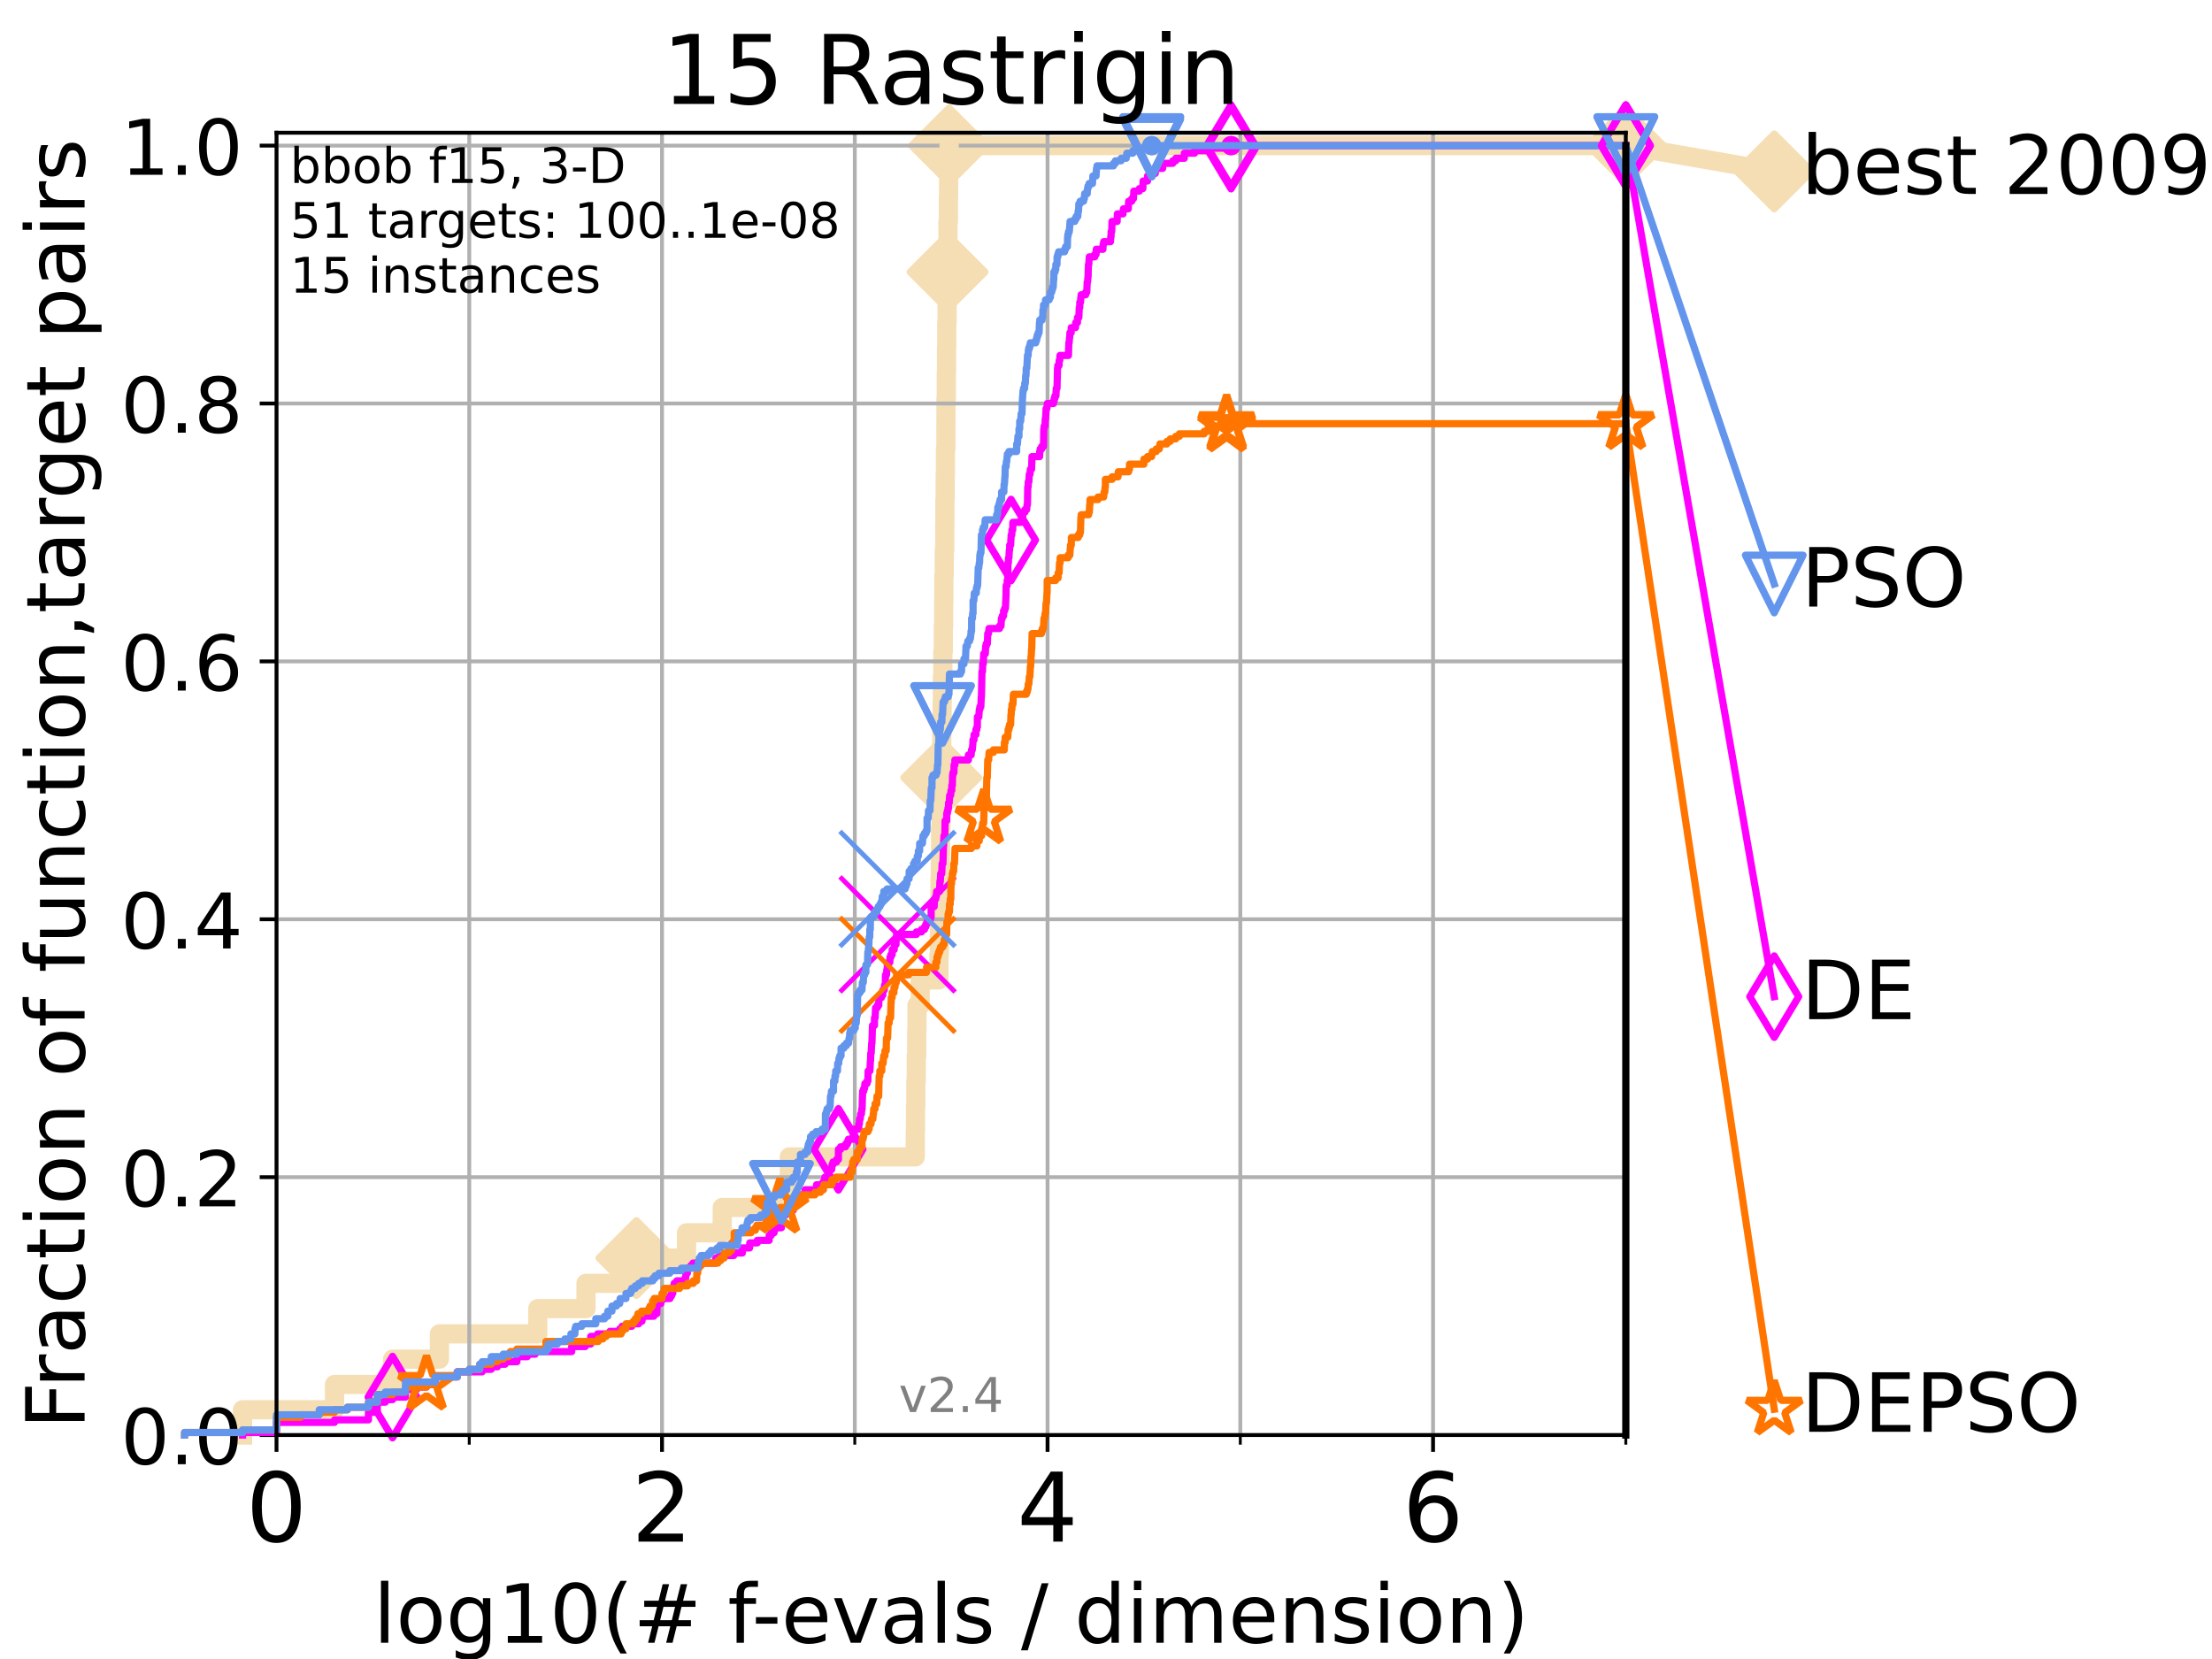 <?xml version="1.0" encoding="utf-8" standalone="no"?>
<!DOCTYPE svg PUBLIC "-//W3C//DTD SVG 1.1//EN"
  "http://www.w3.org/Graphics/SVG/1.1/DTD/svg11.dtd">
<!-- Created with matplotlib (https://matplotlib.org/) -->
<svg height="345.6pt" version="1.1" viewBox="0 0 460.8 345.6" width="460.8pt" xmlns="http://www.w3.org/2000/svg" xmlns:xlink="http://www.w3.org/1999/xlink">
 <defs>
  <style type="text/css">
*{stroke-linecap:butt;stroke-linejoin:round;}
  </style>
 </defs>
 <g id="figure_1">
  <g id="patch_1">
   <path d="M 0 345.6 
L 460.8 345.6 
L 460.8 0 
L 0 0 
z
" style="fill:#ffffff;"/>
  </g>
  <g id="axes_1">
   <g id="patch_2">
    <path d="M 57.6 298.944 
L 338.688 298.944 
L 338.688 27.648 
L 57.6 27.648 
z
" style="fill:#ffffff;"/>
   </g>
   <g id="line2d_1">
    <path d="M 50.529 298.944 
L 50.529 293.677 
L 69.688 293.677 
L 69.688 288.41 
L 81.776 288.41 
L 81.776 283.143 
L 91.535 283.143 
L 91.535 277.877 
L 112.026 277.877 
L 112.026 272.61 
L 122.076 272.61 
L 122.076 267.343 
L 132.581 267.343 
L 132.581 262.076 
L 143.015 262.076 
L 143.015 256.809 
L 150.458 256.809 
L 150.458 251.542 
L 164.05 251.542 
L 164.05 246.275 
L 164.423 246.275 
L 164.423 241.009 
L 190.667 241.009 
L 190.667 235.742 
L 190.715 235.742 
L 190.715 230.475 
L 190.782 230.475 
L 190.782 225.208 
L 190.872 225.208 
L 190.872 219.941 
L 190.964 219.941 
L 190.964 214.674 
L 191.016 214.674 
L 191.016 209.407 
L 191.702 209.407 
L 191.702 204.141 
L 195.593 204.141 
L 195.593 198.874 
L 195.693 198.874 
L 195.693 193.607 
L 195.775 193.607 
L 195.775 188.34 
L 195.811 188.34 
L 195.811 183.073 
L 195.88 183.073 
L 195.88 177.806 
L 195.943 177.806 
L 195.943 172.539 
L 196.026 172.539 
L 196.026 167.272 
L 196.082 167.272 
L 196.082 162.006 
L 196.105 162.006 
L 196.105 156.739 
L 196.189 156.739 
L 196.189 151.472 
L 196.265 151.472 
L 196.265 146.205 
L 196.314 146.205 
L 196.314 140.938 
L 196.408 140.938 
L 196.408 135.671 
L 196.509 135.671 
L 196.509 130.404 
L 196.586 130.404 
L 196.586 125.138 
L 196.626 125.138 
L 196.626 119.871 
L 196.704 119.871 
L 196.704 114.604 
L 196.808 114.604 
L 196.808 109.337 
L 196.837 109.337 
L 196.837 104.07 
L 196.897 104.07 
L 196.897 98.803 
L 196.95 98.803 
L 196.95 93.536 
L 197.05 93.536 
L 197.05 88.27 
L 197.062 88.27 
L 197.062 83.003 
L 197.13 83.003 
L 197.13 77.736 
L 197.179 77.736 
L 197.179 72.469 
L 197.227 72.469 
L 197.227 67.202 
L 197.293 67.202 
L 197.293 61.935 
L 197.305 61.935 
L 197.305 56.668 
L 197.393 56.668 
L 197.393 51.402 
L 197.472 51.402 
L 197.472 46.135 
L 197.574 46.135 
L 197.574 40.868 
L 197.614 40.868 
L 197.614 35.601 
L 197.707 35.601 
L 197.707 30.334 
L 338.688 30.334 
" style="fill:none;stroke:#f5deb3;stroke-linecap:square;stroke-width:4;"/>
   </g>
   <g id="line2d_2">
    <defs>
     <path d="M -0 7.778 
L 7.778 0 
L 0 -7.778 
L -7.778 -0 
z
" id="mf75f0b662b" style="stroke:#f5deb3;stroke-linejoin:miter;stroke-width:1.5;"/>
    </defs>
    <g>
     <use style="fill:#f5deb3;stroke:#f5deb3;stroke-linejoin:miter;stroke-width:1.5;" x="132.581" xlink:href="#mf75f0b662b" y="262.076"/>
     <use style="fill:#f5deb3;stroke:#f5deb3;stroke-linejoin:miter;stroke-width:1.5;" x="196.082" xlink:href="#mf75f0b662b" y="162.006"/>
     <use style="fill:#f5deb3;stroke:#f5deb3;stroke-linejoin:miter;stroke-width:1.5;" x="197.393" xlink:href="#mf75f0b662b" y="56.668"/>
     <use style="fill:#f5deb3;stroke:#f5deb3;stroke-linejoin:miter;stroke-width:1.5;" x="197.707" xlink:href="#mf75f0b662b" y="30.334"/>
     <use style="fill:#f5deb3;stroke:#f5deb3;stroke-linejoin:miter;stroke-width:1.5;" x="197.707" xlink:href="#mf75f0b662b" y="30.334"/>
     <use style="fill:#f5deb3;stroke:#f5deb3;stroke-linejoin:miter;stroke-width:1.5;" x="338.688" xlink:href="#mf75f0b662b" y="30.334"/>
    </g>
   </g>
   <g id="line2d_3">
    <path style="fill:none;stroke:#f5deb3;stroke-linecap:square;stroke-width:4;"/>
    <g/>
   </g>
   <g id="line2d_4">
    <path d="M 338.688 30.334 
L 369.608 35.706 
" style="fill:none;stroke:#f5deb3;stroke-linecap:square;stroke-width:4;"/>
    <g>
     <use style="fill:#f5deb3;stroke:#f5deb3;stroke-linejoin:miter;stroke-width:1.5;" x="338.688" xlink:href="#mf75f0b662b" y="30.334"/>
     <use style="fill:#f5deb3;stroke:#f5deb3;stroke-linejoin:miter;stroke-width:1.5;" x="369.608" xlink:href="#mf75f0b662b" y="35.706"/>
    </g>
   </g>
   <g id="matplotlib.axis_1">
    <g id="xtick_1">
     <g id="line2d_5">
      <path clip-path="url(#pa7e76bb936)" d="M 57.6 298.944 
L 57.6 27.648 
" style="fill:none;stroke:#b0b0b0;stroke-linecap:square;stroke-width:0.8;"/>
     </g>
     <g id="line2d_6">
      <defs>
       <path d="M 0 0 
L 0 3.5 
" id="me34c063c79" style="stroke:#000000;stroke-width:0.8;"/>
      </defs>
      <g>
       <use style="stroke:#000000;stroke-width:0.8;" x="57.6" xlink:href="#me34c063c79" y="298.944"/>
      </g>
     </g>
     <g id="text_1">
      <!-- 0 -->
      <defs>
       <path d="M 31.781 66.406 
Q 24.172 66.406 20.328 58.906 
Q 16.5 51.422 16.5 36.375 
Q 16.5 21.391 20.328 13.891 
Q 24.172 6.391 31.781 6.391 
Q 39.453 6.391 43.281 13.891 
Q 47.125 21.391 47.125 36.375 
Q 47.125 51.422 43.281 58.906 
Q 39.453 66.406 31.781 66.406 
z
M 31.781 74.219 
Q 44.047 74.219 50.516 64.516 
Q 56.984 54.828 56.984 36.375 
Q 56.984 17.969 50.516 8.266 
Q 44.047 -1.422 31.781 -1.422 
Q 19.531 -1.422 13.062 8.266 
Q 6.594 17.969 6.594 36.375 
Q 6.594 54.828 13.062 64.516 
Q 19.531 74.219 31.781 74.219 
z
" id="DejaVuSans-48"/>
      </defs>
      <g transform="translate(51.237 321.141)scale(0.2 -0.2)">
       <use xlink:href="#DejaVuSans-48"/>
      </g>
     </g>
    </g>
    <g id="xtick_2">
     <g id="line2d_7">
      <path clip-path="url(#pa7e76bb936)" d="M 137.911 298.944 
L 137.911 27.648 
" style="fill:none;stroke:#b0b0b0;stroke-linecap:square;stroke-width:0.8;"/>
     </g>
     <g id="line2d_8">
      <g>
       <use style="stroke:#000000;stroke-width:0.8;" x="137.911" xlink:href="#me34c063c79" y="298.944"/>
      </g>
     </g>
     <g id="text_2">
      <!-- 2 -->
      <defs>
       <path d="M 19.188 8.297 
L 53.609 8.297 
L 53.609 0 
L 7.328 0 
L 7.328 8.297 
Q 12.938 14.109 22.625 23.891 
Q 32.328 33.688 34.812 36.531 
Q 39.547 41.844 41.422 45.531 
Q 43.312 49.219 43.312 52.781 
Q 43.312 58.594 39.234 62.25 
Q 35.156 65.922 28.609 65.922 
Q 23.969 65.922 18.812 64.312 
Q 13.672 62.703 7.812 59.422 
L 7.812 69.391 
Q 13.766 71.781 18.938 73 
Q 24.125 74.219 28.422 74.219 
Q 39.75 74.219 46.484 68.547 
Q 53.219 62.891 53.219 53.422 
Q 53.219 48.922 51.531 44.891 
Q 49.859 40.875 45.406 35.406 
Q 44.188 33.984 37.641 27.219 
Q 31.109 20.453 19.188 8.297 
z
" id="DejaVuSans-50"/>
      </defs>
      <g transform="translate(131.548 321.141)scale(0.2 -0.2)">
       <use xlink:href="#DejaVuSans-50"/>
      </g>
     </g>
    </g>
    <g id="xtick_3">
     <g id="line2d_9">
      <path clip-path="url(#pa7e76bb936)" d="M 218.222 298.944 
L 218.222 27.648 
" style="fill:none;stroke:#b0b0b0;stroke-linecap:square;stroke-width:0.8;"/>
     </g>
     <g id="line2d_10">
      <g>
       <use style="stroke:#000000;stroke-width:0.8;" x="218.222" xlink:href="#me34c063c79" y="298.944"/>
      </g>
     </g>
     <g id="text_3">
      <!-- 4 -->
      <defs>
       <path d="M 37.797 64.312 
L 12.891 25.391 
L 37.797 25.391 
z
M 35.203 72.906 
L 47.609 72.906 
L 47.609 25.391 
L 58.016 25.391 
L 58.016 17.188 
L 47.609 17.188 
L 47.609 0 
L 37.797 0 
L 37.797 17.188 
L 4.891 17.188 
L 4.891 26.703 
z
" id="DejaVuSans-52"/>
      </defs>
      <g transform="translate(211.859 321.141)scale(0.2 -0.2)">
       <use xlink:href="#DejaVuSans-52"/>
      </g>
     </g>
    </g>
    <g id="xtick_4">
     <g id="line2d_11">
      <path clip-path="url(#pa7e76bb936)" d="M 298.533 298.944 
L 298.533 27.648 
" style="fill:none;stroke:#b0b0b0;stroke-linecap:square;stroke-width:0.8;"/>
     </g>
     <g id="line2d_12">
      <g>
       <use style="stroke:#000000;stroke-width:0.8;" x="298.533" xlink:href="#me34c063c79" y="298.944"/>
      </g>
     </g>
     <g id="text_4">
      <!-- 6 -->
      <defs>
       <path d="M 33.016 40.375 
Q 26.375 40.375 22.484 35.828 
Q 18.609 31.297 18.609 23.391 
Q 18.609 15.531 22.484 10.953 
Q 26.375 6.391 33.016 6.391 
Q 39.656 6.391 43.531 10.953 
Q 47.406 15.531 47.406 23.391 
Q 47.406 31.297 43.531 35.828 
Q 39.656 40.375 33.016 40.375 
z
M 52.594 71.297 
L 52.594 62.312 
Q 48.875 64.062 45.094 64.984 
Q 41.312 65.922 37.594 65.922 
Q 27.828 65.922 22.672 59.328 
Q 17.531 52.734 16.797 39.406 
Q 19.672 43.656 24.016 45.922 
Q 28.375 48.188 33.594 48.188 
Q 44.578 48.188 50.953 41.516 
Q 57.328 34.859 57.328 23.391 
Q 57.328 12.156 50.688 5.359 
Q 44.047 -1.422 33.016 -1.422 
Q 20.359 -1.422 13.672 8.266 
Q 6.984 17.969 6.984 36.375 
Q 6.984 53.656 15.188 63.938 
Q 23.391 74.219 37.203 74.219 
Q 40.922 74.219 44.703 73.484 
Q 48.484 72.75 52.594 71.297 
z
" id="DejaVuSans-54"/>
      </defs>
      <g transform="translate(292.17 321.141)scale(0.2 -0.2)">
       <use xlink:href="#DejaVuSans-54"/>
      </g>
     </g>
    </g>
    <g id="xtick_5">
     <g id="line2d_13">
      <path clip-path="url(#pa7e76bb936)" d="M 97.755 298.944 
L 97.755 27.648 
" style="fill:none;stroke:#b0b0b0;stroke-linecap:square;stroke-width:0.8;"/>
     </g>
     <g id="line2d_14">
      <defs>
       <path d="M 0 0 
L 0 2 
" id="me7016a3b49" style="stroke:#000000;stroke-width:0.6;"/>
      </defs>
      <g>
       <use style="stroke:#000000;stroke-width:0.6;" x="97.755" xlink:href="#me7016a3b49" y="298.944"/>
      </g>
     </g>
    </g>
    <g id="xtick_6">
     <g id="line2d_15">
      <path clip-path="url(#pa7e76bb936)" d="M 178.066 298.944 
L 178.066 27.648 
" style="fill:none;stroke:#b0b0b0;stroke-linecap:square;stroke-width:0.8;"/>
     </g>
     <g id="line2d_16">
      <g>
       <use style="stroke:#000000;stroke-width:0.6;" x="178.066" xlink:href="#me7016a3b49" y="298.944"/>
      </g>
     </g>
    </g>
    <g id="xtick_7">
     <g id="line2d_17">
      <path clip-path="url(#pa7e76bb936)" d="M 258.377 298.944 
L 258.377 27.648 
" style="fill:none;stroke:#b0b0b0;stroke-linecap:square;stroke-width:0.8;"/>
     </g>
     <g id="line2d_18">
      <g>
       <use style="stroke:#000000;stroke-width:0.6;" x="258.377" xlink:href="#me7016a3b49" y="298.944"/>
      </g>
     </g>
    </g>
    <g id="xtick_8">
     <g id="line2d_19">
      <path clip-path="url(#pa7e76bb936)" d="M 338.688 298.944 
L 338.688 27.648 
" style="fill:none;stroke:#b0b0b0;stroke-linecap:square;stroke-width:0.8;"/>
     </g>
     <g id="line2d_20">
      <g>
       <use style="stroke:#000000;stroke-width:0.6;" x="338.688" xlink:href="#me7016a3b49" y="298.944"/>
      </g>
     </g>
    </g>
    <g id="text_5">
     <!-- log10(# f-evals / dimension) -->
     <defs>
      <path d="M 9.422 75.984 
L 18.406 75.984 
L 18.406 0 
L 9.422 0 
z
" id="DejaVuSans-108"/>
      <path d="M 30.609 48.391 
Q 23.391 48.391 19.188 42.75 
Q 14.984 37.109 14.984 27.297 
Q 14.984 17.484 19.156 11.844 
Q 23.344 6.203 30.609 6.203 
Q 37.797 6.203 41.984 11.859 
Q 46.188 17.531 46.188 27.297 
Q 46.188 37.016 41.984 42.703 
Q 37.797 48.391 30.609 48.391 
z
M 30.609 56 
Q 42.328 56 49.016 48.375 
Q 55.719 40.766 55.719 27.297 
Q 55.719 13.875 49.016 6.219 
Q 42.328 -1.422 30.609 -1.422 
Q 18.844 -1.422 12.172 6.219 
Q 5.516 13.875 5.516 27.297 
Q 5.516 40.766 12.172 48.375 
Q 18.844 56 30.609 56 
z
" id="DejaVuSans-111"/>
      <path d="M 45.406 27.984 
Q 45.406 37.75 41.375 43.109 
Q 37.359 48.484 30.078 48.484 
Q 22.859 48.484 18.828 43.109 
Q 14.797 37.75 14.797 27.984 
Q 14.797 18.266 18.828 12.891 
Q 22.859 7.516 30.078 7.516 
Q 37.359 7.516 41.375 12.891 
Q 45.406 18.266 45.406 27.984 
z
M 54.391 6.781 
Q 54.391 -7.172 48.188 -13.984 
Q 42 -20.797 29.203 -20.797 
Q 24.469 -20.797 20.266 -20.094 
Q 16.062 -19.391 12.109 -17.922 
L 12.109 -9.188 
Q 16.062 -11.328 19.922 -12.344 
Q 23.781 -13.375 27.781 -13.375 
Q 36.625 -13.375 41.016 -8.766 
Q 45.406 -4.156 45.406 5.172 
L 45.406 9.625 
Q 42.625 4.781 38.281 2.391 
Q 33.938 0 27.875 0 
Q 17.828 0 11.672 7.656 
Q 5.516 15.328 5.516 27.984 
Q 5.516 40.672 11.672 48.328 
Q 17.828 56 27.875 56 
Q 33.938 56 38.281 53.609 
Q 42.625 51.219 45.406 46.391 
L 45.406 54.688 
L 54.391 54.688 
z
" id="DejaVuSans-103"/>
      <path d="M 12.406 8.297 
L 28.516 8.297 
L 28.516 63.922 
L 10.984 60.406 
L 10.984 69.391 
L 28.422 72.906 
L 38.281 72.906 
L 38.281 8.297 
L 54.391 8.297 
L 54.391 0 
L 12.406 0 
z
" id="DejaVuSans-49"/>
      <path d="M 31 75.875 
Q 24.469 64.656 21.281 53.656 
Q 18.109 42.672 18.109 31.391 
Q 18.109 20.125 21.312 9.062 
Q 24.516 -2 31 -13.188 
L 23.188 -13.188 
Q 15.875 -1.703 12.234 9.375 
Q 8.594 20.453 8.594 31.391 
Q 8.594 42.281 12.203 53.312 
Q 15.828 64.359 23.188 75.875 
z
" id="DejaVuSans-40"/>
      <path d="M 51.125 44 
L 36.922 44 
L 32.812 27.688 
L 47.125 27.688 
z
M 43.797 71.781 
L 38.719 51.516 
L 52.984 51.516 
L 58.109 71.781 
L 65.922 71.781 
L 60.891 51.516 
L 76.125 51.516 
L 76.125 44 
L 58.984 44 
L 54.984 27.688 
L 70.516 27.688 
L 70.516 20.219 
L 53.078 20.219 
L 48 0 
L 40.188 0 
L 45.219 20.219 
L 30.906 20.219 
L 25.875 0 
L 18.016 0 
L 23.094 20.219 
L 7.719 20.219 
L 7.719 27.688 
L 24.906 27.688 
L 29 44 
L 13.281 44 
L 13.281 51.516 
L 30.906 51.516 
L 35.891 71.781 
z
" id="DejaVuSans-35"/>
      <path id="DejaVuSans-32"/>
      <path d="M 37.109 75.984 
L 37.109 68.5 
L 28.516 68.5 
Q 23.688 68.5 21.797 66.547 
Q 19.922 64.594 19.922 59.516 
L 19.922 54.688 
L 34.719 54.688 
L 34.719 47.703 
L 19.922 47.703 
L 19.922 0 
L 10.891 0 
L 10.891 47.703 
L 2.297 47.703 
L 2.297 54.688 
L 10.891 54.688 
L 10.891 58.5 
Q 10.891 67.625 15.141 71.797 
Q 19.391 75.984 28.609 75.984 
z
" id="DejaVuSans-102"/>
      <path d="M 4.891 31.391 
L 31.203 31.391 
L 31.203 23.391 
L 4.891 23.391 
z
" id="DejaVuSans-45"/>
      <path d="M 56.203 29.594 
L 56.203 25.203 
L 14.891 25.203 
Q 15.484 15.922 20.484 11.062 
Q 25.484 6.203 34.422 6.203 
Q 39.594 6.203 44.453 7.469 
Q 49.312 8.734 54.109 11.281 
L 54.109 2.781 
Q 49.266 0.734 44.188 -0.344 
Q 39.109 -1.422 33.891 -1.422 
Q 20.797 -1.422 13.156 6.188 
Q 5.516 13.812 5.516 26.812 
Q 5.516 40.234 12.766 48.109 
Q 20.016 56 32.328 56 
Q 43.359 56 49.781 48.891 
Q 56.203 41.797 56.203 29.594 
z
M 47.219 32.234 
Q 47.125 39.594 43.094 43.984 
Q 39.062 48.391 32.422 48.391 
Q 24.906 48.391 20.391 44.141 
Q 15.875 39.891 15.188 32.172 
z
" id="DejaVuSans-101"/>
      <path d="M 2.984 54.688 
L 12.5 54.688 
L 29.594 8.797 
L 46.688 54.688 
L 56.203 54.688 
L 35.688 0 
L 23.484 0 
z
" id="DejaVuSans-118"/>
      <path d="M 34.281 27.484 
Q 23.391 27.484 19.188 25 
Q 14.984 22.516 14.984 16.5 
Q 14.984 11.719 18.141 8.906 
Q 21.297 6.109 26.703 6.109 
Q 34.188 6.109 38.703 11.406 
Q 43.219 16.703 43.219 25.484 
L 43.219 27.484 
z
M 52.203 31.203 
L 52.203 0 
L 43.219 0 
L 43.219 8.297 
Q 40.141 3.328 35.547 0.953 
Q 30.953 -1.422 24.312 -1.422 
Q 15.922 -1.422 10.953 3.297 
Q 6 8.016 6 15.922 
Q 6 25.141 12.172 29.828 
Q 18.359 34.516 30.609 34.516 
L 43.219 34.516 
L 43.219 35.406 
Q 43.219 41.609 39.141 45 
Q 35.062 48.391 27.688 48.391 
Q 23 48.391 18.547 47.266 
Q 14.109 46.141 10.016 43.891 
L 10.016 52.203 
Q 14.938 54.109 19.578 55.047 
Q 24.219 56 28.609 56 
Q 40.484 56 46.344 49.844 
Q 52.203 43.703 52.203 31.203 
z
" id="DejaVuSans-97"/>
      <path d="M 44.281 53.078 
L 44.281 44.578 
Q 40.484 46.531 36.375 47.5 
Q 32.281 48.484 27.875 48.484 
Q 21.188 48.484 17.844 46.438 
Q 14.5 44.391 14.5 40.281 
Q 14.5 37.156 16.891 35.375 
Q 19.281 33.594 26.516 31.984 
L 29.594 31.297 
Q 39.156 29.25 43.188 25.516 
Q 47.219 21.781 47.219 15.094 
Q 47.219 7.469 41.188 3.016 
Q 35.156 -1.422 24.609 -1.422 
Q 20.219 -1.422 15.453 -0.562 
Q 10.688 0.297 5.422 2 
L 5.422 11.281 
Q 10.406 8.688 15.234 7.391 
Q 20.062 6.109 24.812 6.109 
Q 31.156 6.109 34.562 8.281 
Q 37.984 10.453 37.984 14.406 
Q 37.984 18.062 35.516 20.016 
Q 33.062 21.969 24.703 23.781 
L 21.578 24.516 
Q 13.234 26.266 9.516 29.906 
Q 5.812 33.547 5.812 39.891 
Q 5.812 47.609 11.281 51.797 
Q 16.75 56 26.812 56 
Q 31.781 56 36.172 55.266 
Q 40.578 54.547 44.281 53.078 
z
" id="DejaVuSans-115"/>
      <path d="M 25.391 72.906 
L 33.688 72.906 
L 8.297 -9.281 
L 0 -9.281 
z
" id="DejaVuSans-47"/>
      <path d="M 45.406 46.391 
L 45.406 75.984 
L 54.391 75.984 
L 54.391 0 
L 45.406 0 
L 45.406 8.203 
Q 42.578 3.328 38.25 0.953 
Q 33.938 -1.422 27.875 -1.422 
Q 17.969 -1.422 11.734 6.484 
Q 5.516 14.406 5.516 27.297 
Q 5.516 40.188 11.734 48.094 
Q 17.969 56 27.875 56 
Q 33.938 56 38.25 53.625 
Q 42.578 51.266 45.406 46.391 
z
M 14.797 27.297 
Q 14.797 17.391 18.875 11.75 
Q 22.953 6.109 30.078 6.109 
Q 37.203 6.109 41.297 11.75 
Q 45.406 17.391 45.406 27.297 
Q 45.406 37.203 41.297 42.844 
Q 37.203 48.484 30.078 48.484 
Q 22.953 48.484 18.875 42.844 
Q 14.797 37.203 14.797 27.297 
z
" id="DejaVuSans-100"/>
      <path d="M 9.422 54.688 
L 18.406 54.688 
L 18.406 0 
L 9.422 0 
z
M 9.422 75.984 
L 18.406 75.984 
L 18.406 64.594 
L 9.422 64.594 
z
" id="DejaVuSans-105"/>
      <path d="M 52 44.188 
Q 55.375 50.25 60.062 53.125 
Q 64.75 56 71.094 56 
Q 79.641 56 84.281 50.016 
Q 88.922 44.047 88.922 33.016 
L 88.922 0 
L 79.891 0 
L 79.891 32.719 
Q 79.891 40.578 77.094 44.375 
Q 74.312 48.188 68.609 48.188 
Q 61.625 48.188 57.562 43.547 
Q 53.516 38.922 53.516 30.906 
L 53.516 0 
L 44.484 0 
L 44.484 32.719 
Q 44.484 40.625 41.703 44.406 
Q 38.922 48.188 33.109 48.188 
Q 26.219 48.188 22.156 43.531 
Q 18.109 38.875 18.109 30.906 
L 18.109 0 
L 9.078 0 
L 9.078 54.688 
L 18.109 54.688 
L 18.109 46.188 
Q 21.188 51.219 25.484 53.609 
Q 29.781 56 35.688 56 
Q 41.656 56 45.828 52.969 
Q 50 49.953 52 44.188 
z
" id="DejaVuSans-109"/>
      <path d="M 54.891 33.016 
L 54.891 0 
L 45.906 0 
L 45.906 32.719 
Q 45.906 40.484 42.875 44.328 
Q 39.844 48.188 33.797 48.188 
Q 26.516 48.188 22.312 43.547 
Q 18.109 38.922 18.109 30.906 
L 18.109 0 
L 9.078 0 
L 9.078 54.688 
L 18.109 54.688 
L 18.109 46.188 
Q 21.344 51.125 25.703 53.562 
Q 30.078 56 35.797 56 
Q 45.219 56 50.047 50.172 
Q 54.891 44.344 54.891 33.016 
z
" id="DejaVuSans-110"/>
      <path d="M 8.016 75.875 
L 15.828 75.875 
Q 23.141 64.359 26.781 53.312 
Q 30.422 42.281 30.422 31.391 
Q 30.422 20.453 26.781 9.375 
Q 23.141 -1.703 15.828 -13.188 
L 8.016 -13.188 
Q 14.5 -2 17.703 9.062 
Q 20.906 20.125 20.906 31.391 
Q 20.906 42.672 17.703 53.656 
Q 14.5 64.656 8.016 75.875 
z
" id="DejaVuSans-41"/>
     </defs>
     <g transform="translate(77.764 342.218)scale(0.17 -0.17)">
      <use xlink:href="#DejaVuSans-108"/>
      <use x="27.783" xlink:href="#DejaVuSans-111"/>
      <use x="88.965" xlink:href="#DejaVuSans-103"/>
      <use x="152.441" xlink:href="#DejaVuSans-49"/>
      <use x="216.064" xlink:href="#DejaVuSans-48"/>
      <use x="279.688" xlink:href="#DejaVuSans-40"/>
      <use x="318.701" xlink:href="#DejaVuSans-35"/>
      <use x="402.49" xlink:href="#DejaVuSans-32"/>
      <use x="434.277" xlink:href="#DejaVuSans-102"/>
      <use x="463.982" xlink:href="#DejaVuSans-45"/>
      <use x="500.066" xlink:href="#DejaVuSans-101"/>
      <use x="561.59" xlink:href="#DejaVuSans-118"/>
      <use x="620.77" xlink:href="#DejaVuSans-97"/>
      <use x="682.049" xlink:href="#DejaVuSans-108"/>
      <use x="709.832" xlink:href="#DejaVuSans-115"/>
      <use x="761.932" xlink:href="#DejaVuSans-32"/>
      <use x="793.719" xlink:href="#DejaVuSans-47"/>
      <use x="827.41" xlink:href="#DejaVuSans-32"/>
      <use x="859.197" xlink:href="#DejaVuSans-100"/>
      <use x="922.674" xlink:href="#DejaVuSans-105"/>
      <use x="950.457" xlink:href="#DejaVuSans-109"/>
      <use x="1047.869" xlink:href="#DejaVuSans-101"/>
      <use x="1109.393" xlink:href="#DejaVuSans-110"/>
      <use x="1172.771" xlink:href="#DejaVuSans-115"/>
      <use x="1224.871" xlink:href="#DejaVuSans-105"/>
      <use x="1252.654" xlink:href="#DejaVuSans-111"/>
      <use x="1313.836" xlink:href="#DejaVuSans-110"/>
      <use x="1377.215" xlink:href="#DejaVuSans-41"/>
     </g>
    </g>
   </g>
   <g id="matplotlib.axis_2">
    <g id="ytick_1">
     <g id="line2d_21">
      <path clip-path="url(#pa7e76bb936)" d="M 57.6 298.944 
L 338.688 298.944 
" style="fill:none;stroke:#b0b0b0;stroke-linecap:square;stroke-width:0.8;"/>
     </g>
     <g id="line2d_22">
      <defs>
       <path d="M 0 0 
L -3.5 0 
" id="mcf476f0286" style="stroke:#000000;stroke-width:0.8;"/>
      </defs>
      <g>
       <use style="stroke:#000000;stroke-width:0.8;" x="57.6" xlink:href="#mcf476f0286" y="298.944"/>
      </g>
     </g>
     <g id="text_6">
      <!-- 0.0 -->
      <defs>
       <path d="M 10.688 12.406 
L 21 12.406 
L 21 0 
L 10.688 0 
z
" id="DejaVuSans-46"/>
      </defs>
      <g transform="translate(25.155 305.023)scale(0.16 -0.16)">
       <use xlink:href="#DejaVuSans-48"/>
       <use x="63.623" xlink:href="#DejaVuSans-46"/>
       <use x="95.41" xlink:href="#DejaVuSans-48"/>
      </g>
     </g>
    </g>
    <g id="ytick_2">
     <g id="line2d_23">
      <path clip-path="url(#pa7e76bb936)" d="M 57.6 245.222 
L 338.688 245.222 
" style="fill:none;stroke:#b0b0b0;stroke-linecap:square;stroke-width:0.8;"/>
     </g>
     <g id="line2d_24">
      <g>
       <use style="stroke:#000000;stroke-width:0.8;" x="57.6" xlink:href="#mcf476f0286" y="245.222"/>
      </g>
     </g>
     <g id="text_7">
      <!-- 0.2 -->
      <g transform="translate(25.155 251.301)scale(0.16 -0.16)">
       <use xlink:href="#DejaVuSans-48"/>
       <use x="63.623" xlink:href="#DejaVuSans-46"/>
       <use x="95.41" xlink:href="#DejaVuSans-50"/>
      </g>
     </g>
    </g>
    <g id="ytick_3">
     <g id="line2d_25">
      <path clip-path="url(#pa7e76bb936)" d="M 57.6 191.5 
L 338.688 191.5 
" style="fill:none;stroke:#b0b0b0;stroke-linecap:square;stroke-width:0.8;"/>
     </g>
     <g id="line2d_26">
      <g>
       <use style="stroke:#000000;stroke-width:0.8;" x="57.6" xlink:href="#mcf476f0286" y="191.5"/>
      </g>
     </g>
     <g id="text_8">
      <!-- 0.4 -->
      <g transform="translate(25.155 197.579)scale(0.16 -0.16)">
       <use xlink:href="#DejaVuSans-48"/>
       <use x="63.623" xlink:href="#DejaVuSans-46"/>
       <use x="95.41" xlink:href="#DejaVuSans-52"/>
      </g>
     </g>
    </g>
    <g id="ytick_4">
     <g id="line2d_27">
      <path clip-path="url(#pa7e76bb936)" d="M 57.6 137.778 
L 338.688 137.778 
" style="fill:none;stroke:#b0b0b0;stroke-linecap:square;stroke-width:0.8;"/>
     </g>
     <g id="line2d_28">
      <g>
       <use style="stroke:#000000;stroke-width:0.8;" x="57.6" xlink:href="#mcf476f0286" y="137.778"/>
      </g>
     </g>
     <g id="text_9">
      <!-- 0.6 -->
      <g transform="translate(25.155 143.857)scale(0.16 -0.16)">
       <use xlink:href="#DejaVuSans-48"/>
       <use x="63.623" xlink:href="#DejaVuSans-46"/>
       <use x="95.41" xlink:href="#DejaVuSans-54"/>
      </g>
     </g>
    </g>
    <g id="ytick_5">
     <g id="line2d_29">
      <path clip-path="url(#pa7e76bb936)" d="M 57.6 84.056 
L 338.688 84.056 
" style="fill:none;stroke:#b0b0b0;stroke-linecap:square;stroke-width:0.8;"/>
     </g>
     <g id="line2d_30">
      <g>
       <use style="stroke:#000000;stroke-width:0.8;" x="57.6" xlink:href="#mcf476f0286" y="84.056"/>
      </g>
     </g>
     <g id="text_10">
      <!-- 0.8 -->
      <defs>
       <path d="M 31.781 34.625 
Q 24.75 34.625 20.719 30.859 
Q 16.703 27.094 16.703 20.516 
Q 16.703 13.922 20.719 10.156 
Q 24.75 6.391 31.781 6.391 
Q 38.812 6.391 42.859 10.172 
Q 46.922 13.969 46.922 20.516 
Q 46.922 27.094 42.891 30.859 
Q 38.875 34.625 31.781 34.625 
z
M 21.922 38.812 
Q 15.578 40.375 12.031 44.719 
Q 8.5 49.078 8.5 55.328 
Q 8.5 64.062 14.719 69.141 
Q 20.953 74.219 31.781 74.219 
Q 42.672 74.219 48.875 69.141 
Q 55.078 64.062 55.078 55.328 
Q 55.078 49.078 51.531 44.719 
Q 48 40.375 41.703 38.812 
Q 48.828 37.156 52.797 32.312 
Q 56.781 27.484 56.781 20.516 
Q 56.781 9.906 50.312 4.234 
Q 43.844 -1.422 31.781 -1.422 
Q 19.734 -1.422 13.25 4.234 
Q 6.781 9.906 6.781 20.516 
Q 6.781 27.484 10.781 32.312 
Q 14.797 37.156 21.922 38.812 
z
M 18.312 54.391 
Q 18.312 48.734 21.844 45.562 
Q 25.391 42.391 31.781 42.391 
Q 38.141 42.391 41.719 45.562 
Q 45.312 48.734 45.312 54.391 
Q 45.312 60.062 41.719 63.234 
Q 38.141 66.406 31.781 66.406 
Q 25.391 66.406 21.844 63.234 
Q 18.312 60.062 18.312 54.391 
z
" id="DejaVuSans-56"/>
      </defs>
      <g transform="translate(25.155 90.135)scale(0.16 -0.16)">
       <use xlink:href="#DejaVuSans-48"/>
       <use x="63.623" xlink:href="#DejaVuSans-46"/>
       <use x="95.41" xlink:href="#DejaVuSans-56"/>
      </g>
     </g>
    </g>
    <g id="ytick_6">
     <g id="line2d_31">
      <path clip-path="url(#pa7e76bb936)" d="M 57.6 30.334 
L 338.688 30.334 
" style="fill:none;stroke:#b0b0b0;stroke-linecap:square;stroke-width:0.8;"/>
     </g>
     <g id="line2d_32">
      <g>
       <use style="stroke:#000000;stroke-width:0.8;" x="57.6" xlink:href="#mcf476f0286" y="30.334"/>
      </g>
     </g>
     <g id="text_11">
      <!-- 1.0 -->
      <g transform="translate(25.155 36.413)scale(0.16 -0.16)">
       <use xlink:href="#DejaVuSans-49"/>
       <use x="63.623" xlink:href="#DejaVuSans-46"/>
       <use x="95.41" xlink:href="#DejaVuSans-48"/>
      </g>
     </g>
    </g>
    <g id="text_12">
     <!-- Fraction of function,target pairs -->
     <defs>
      <path d="M 9.812 72.906 
L 51.703 72.906 
L 51.703 64.594 
L 19.672 64.594 
L 19.672 43.109 
L 48.578 43.109 
L 48.578 34.812 
L 19.672 34.812 
L 19.672 0 
L 9.812 0 
z
" id="DejaVuSans-70"/>
      <path d="M 41.109 46.297 
Q 39.594 47.172 37.812 47.578 
Q 36.031 48 33.891 48 
Q 26.266 48 22.188 43.047 
Q 18.109 38.094 18.109 28.812 
L 18.109 0 
L 9.078 0 
L 9.078 54.688 
L 18.109 54.688 
L 18.109 46.188 
Q 20.953 51.172 25.484 53.578 
Q 30.031 56 36.531 56 
Q 37.453 56 38.578 55.875 
Q 39.703 55.766 41.062 55.516 
z
" id="DejaVuSans-114"/>
      <path d="M 48.781 52.594 
L 48.781 44.188 
Q 44.969 46.297 41.141 47.344 
Q 37.312 48.391 33.406 48.391 
Q 24.656 48.391 19.812 42.844 
Q 14.984 37.312 14.984 27.297 
Q 14.984 17.281 19.812 11.734 
Q 24.656 6.203 33.406 6.203 
Q 37.312 6.203 41.141 7.25 
Q 44.969 8.297 48.781 10.406 
L 48.781 2.094 
Q 45.016 0.344 40.984 -0.531 
Q 36.969 -1.422 32.422 -1.422 
Q 20.062 -1.422 12.781 6.344 
Q 5.516 14.109 5.516 27.297 
Q 5.516 40.672 12.859 48.328 
Q 20.219 56 33.016 56 
Q 37.156 56 41.109 55.141 
Q 45.062 54.297 48.781 52.594 
z
" id="DejaVuSans-99"/>
      <path d="M 18.312 70.219 
L 18.312 54.688 
L 36.812 54.688 
L 36.812 47.703 
L 18.312 47.703 
L 18.312 18.016 
Q 18.312 11.328 20.141 9.422 
Q 21.969 7.516 27.594 7.516 
L 36.812 7.516 
L 36.812 0 
L 27.594 0 
Q 17.188 0 13.234 3.875 
Q 9.281 7.766 9.281 18.016 
L 9.281 47.703 
L 2.688 47.703 
L 2.688 54.688 
L 9.281 54.688 
L 9.281 70.219 
z
" id="DejaVuSans-116"/>
      <path d="M 8.5 21.578 
L 8.5 54.688 
L 17.484 54.688 
L 17.484 21.922 
Q 17.484 14.156 20.5 10.266 
Q 23.531 6.391 29.594 6.391 
Q 36.859 6.391 41.078 11.031 
Q 45.312 15.672 45.312 23.688 
L 45.312 54.688 
L 54.297 54.688 
L 54.297 0 
L 45.312 0 
L 45.312 8.406 
Q 42.047 3.422 37.719 1 
Q 33.406 -1.422 27.688 -1.422 
Q 18.266 -1.422 13.375 4.438 
Q 8.5 10.297 8.5 21.578 
z
M 31.109 56 
z
" id="DejaVuSans-117"/>
      <path d="M 11.719 12.406 
L 22.016 12.406 
L 22.016 4 
L 14.016 -11.625 
L 7.719 -11.625 
L 11.719 4 
z
" id="DejaVuSans-44"/>
      <path d="M 18.109 8.203 
L 18.109 -20.797 
L 9.078 -20.797 
L 9.078 54.688 
L 18.109 54.688 
L 18.109 46.391 
Q 20.953 51.266 25.266 53.625 
Q 29.594 56 35.594 56 
Q 45.562 56 51.781 48.094 
Q 58.016 40.188 58.016 27.297 
Q 58.016 14.406 51.781 6.484 
Q 45.562 -1.422 35.594 -1.422 
Q 29.594 -1.422 25.266 0.953 
Q 20.953 3.328 18.109 8.203 
z
M 48.688 27.297 
Q 48.688 37.203 44.609 42.844 
Q 40.531 48.484 33.406 48.484 
Q 26.266 48.484 22.188 42.844 
Q 18.109 37.203 18.109 27.297 
Q 18.109 17.391 22.188 11.75 
Q 26.266 6.109 33.406 6.109 
Q 40.531 6.109 44.609 11.75 
Q 48.688 17.391 48.688 27.297 
z
" id="DejaVuSans-112"/>
     </defs>
     <g transform="translate(17.62 297.681)rotate(-90)scale(0.17 -0.17)">
      <use xlink:href="#DejaVuSans-70"/>
      <use x="50.27" xlink:href="#DejaVuSans-114"/>
      <use x="91.383" xlink:href="#DejaVuSans-97"/>
      <use x="152.662" xlink:href="#DejaVuSans-99"/>
      <use x="207.643" xlink:href="#DejaVuSans-116"/>
      <use x="246.852" xlink:href="#DejaVuSans-105"/>
      <use x="274.635" xlink:href="#DejaVuSans-111"/>
      <use x="335.816" xlink:href="#DejaVuSans-110"/>
      <use x="399.195" xlink:href="#DejaVuSans-32"/>
      <use x="430.982" xlink:href="#DejaVuSans-111"/>
      <use x="492.164" xlink:href="#DejaVuSans-102"/>
      <use x="527.369" xlink:href="#DejaVuSans-32"/>
      <use x="559.156" xlink:href="#DejaVuSans-102"/>
      <use x="594.361" xlink:href="#DejaVuSans-117"/>
      <use x="657.74" xlink:href="#DejaVuSans-110"/>
      <use x="721.119" xlink:href="#DejaVuSans-99"/>
      <use x="776.1" xlink:href="#DejaVuSans-116"/>
      <use x="815.309" xlink:href="#DejaVuSans-105"/>
      <use x="843.092" xlink:href="#DejaVuSans-111"/>
      <use x="904.273" xlink:href="#DejaVuSans-110"/>
      <use x="967.652" xlink:href="#DejaVuSans-44"/>
      <use x="999.439" xlink:href="#DejaVuSans-116"/>
      <use x="1038.648" xlink:href="#DejaVuSans-97"/>
      <use x="1099.928" xlink:href="#DejaVuSans-114"/>
      <use x="1139.291" xlink:href="#DejaVuSans-103"/>
      <use x="1202.768" xlink:href="#DejaVuSans-101"/>
      <use x="1264.291" xlink:href="#DejaVuSans-116"/>
      <use x="1303.5" xlink:href="#DejaVuSans-32"/>
      <use x="1335.287" xlink:href="#DejaVuSans-112"/>
      <use x="1398.764" xlink:href="#DejaVuSans-97"/>
      <use x="1460.043" xlink:href="#DejaVuSans-105"/>
      <use x="1487.826" xlink:href="#DejaVuSans-114"/>
      <use x="1528.939" xlink:href="#DejaVuSans-115"/>
     </g>
    </g>
   </g>
   <g id="line2d_33">
    <defs>
     <path d="M 0 1.5 
C 0.398 1.5 0.779 1.342 1.061 1.061 
C 1.342 0.779 1.5 0.398 1.5 0 
C 1.5 -0.398 1.342 -0.779 1.061 -1.061 
C 0.779 -1.342 0.398 -1.5 0 -1.5 
C -0.398 -1.5 -0.779 -1.342 -1.061 -1.061 
C -1.342 -0.779 -1.5 -0.398 -1.5 0 
C -1.5 0.398 -1.342 0.779 -1.061 1.061 
C -0.779 1.342 -0.398 1.5 0 1.5 
z
" id="mdaf4d76c00" style="stroke:#f5deb3;"/>
    </defs>
    <g>
     <use style="fill:#f5deb3;stroke:#f5deb3;" x="197.707" xlink:href="#mdaf4d76c00" y="30.334"/>
     <use style="fill:#f5deb3;stroke:#f5deb3;" x="197.707" xlink:href="#mdaf4d76c00" y="30.334"/>
    </g>
   </g>
   <g id="line2d_34">
    <defs>
     <path d="M 0 1.5 
C 0.398 1.5 0.779 1.342 1.061 1.061 
C 1.342 0.779 1.5 0.398 1.5 0 
C 1.5 -0.398 1.342 -0.779 1.061 -1.061 
C 0.779 -1.342 0.398 -1.5 0 -1.5 
C -0.398 -1.5 -0.779 -1.342 -1.061 -1.061 
C -1.342 -0.779 -1.5 -0.398 -1.5 0 
C -1.5 0.398 -1.342 0.779 -1.061 1.061 
C -0.779 1.342 -0.398 1.5 0 1.5 
z
" id="m29a4faefe7" style="stroke:#ff00ff;"/>
    </defs>
    <g>
     <use style="fill:#ff00ff;stroke:#ff00ff;" x="256.454" xlink:href="#m29a4faefe7" y="30.334"/>
     <use style="fill:#ff00ff;stroke:#ff00ff;" x="256.454" xlink:href="#m29a4faefe7" y="30.334"/>
    </g>
   </g>
   <g id="line2d_35">
    <path d="M 50.529 298.944 
L 50.529 298.417 
L 57.6 298.417 
L 57.6 296.311 
L 69.688 296.311 
L 69.688 295.784 
L 76.759 295.784 
L 76.759 294.204 
L 78.596 294.204 
L 78.596 292.097 
L 80.259 292.097 
L 80.259 291.57 
L 81.776 291.57 
L 81.776 291.044 
L 84.464 291.044 
L 84.464 289.464 
L 86.793 289.464 
L 86.793 288.937 
L 88.847 288.937 
L 88.847 288.41 
L 90.684 288.41 
L 90.684 286.83 
L 95.26 286.83 
L 95.26 285.777 
L 100.444 285.777 
L 100.444 285.25 
L 102.331 285.25 
L 102.331 284.723 
L 103.623 284.723 
L 103.623 284.197 
L 105.21 284.197 
L 105.21 283.67 
L 107.68 283.67 
L 107.68 282.617 
L 109.843 282.617 
L 109.843 282.09 
L 111.506 282.09 
L 111.506 281.563 
L 119.097 281.563 
L 119.097 280.51 
L 121.931 280.51 
L 121.931 279.983 
L 123.057 279.983 
L 123.057 278.403 
L 124.495 278.403 
L 124.495 277.877 
L 127.057 277.877 
L 127.057 277.35 
L 129.099 277.35 
L 129.099 276.823 
L 129.574 276.823 
L 129.574 276.296 
L 131.607 276.296 
L 131.607 275.77 
L 133.048 275.77 
L 133.048 275.243 
L 133.726 275.243 
L 133.726 274.716 
L 133.873 274.716 
L 133.873 274.19 
L 136.202 274.19 
L 136.202 273.663 
L 136.832 273.663 
L 136.894 271.556 
L 137.677 271.556 
L 137.677 271.03 
L 137.853 271.03 
L 137.853 270.503 
L 139.573 270.503 
L 139.573 269.976 
L 139.887 269.976 
L 139.887 269.45 
L 140.145 269.45 
L 140.145 268.396 
L 140.298 268.396 
L 140.298 267.87 
L 140.449 267.87 
L 140.449 267.343 
L 140.993 267.343 
L 140.993 266.816 
L 142.664 266.816 
L 142.664 266.289 
L 142.84 266.289 
L 142.884 265.236 
L 143.187 265.236 
L 143.187 264.183 
L 143.903 264.183 
L 143.903 263.656 
L 144.351 263.656 
L 144.351 263.129 
L 149.074 263.129 
L 149.104 262.076 
L 149.853 262.076 
L 149.853 261.549 
L 152.861 261.549 
L 152.861 261.023 
L 154.641 261.023 
L 154.641 259.969 
L 156.155 259.969 
L 156.196 258.916 
L 157.754 258.916 
L 157.754 258.389 
L 160.233 258.389 
L 160.233 257.336 
L 160.68 257.336 
L 160.68 256.809 
L 161.253 256.809 
L 161.253 256.282 
L 161.405 256.282 
L 161.405 255.756 
L 162.785 255.756 
L 162.827 254.176 
L 162.979 254.176 
L 162.979 253.649 
L 163.103 253.649 
L 163.103 253.122 
L 163.656 253.122 
L 163.656 252.596 
L 164.037 252.596 
L 164.037 252.069 
L 165.266 252.069 
L 165.266 251.542 
L 165.387 251.542 
L 165.387 250.489 
L 166.403 250.489 
L 166.403 249.962 
L 166.516 249.962 
L 166.516 249.436 
L 166.796 249.436 
L 166.796 248.909 
L 167.714 248.909 
L 167.714 247.855 
L 170.101 247.855 
L 170.101 246.802 
L 171.426 246.802 
L 171.426 246.275 
L 171.704 246.275 
L 171.704 245.749 
L 171.83 245.749 
L 171.83 245.222 
L 172.713 245.222 
L 172.776 243.642 
L 173.25 243.642 
L 173.334 242.589 
L 173.538 242.589 
L 173.538 242.062 
L 174.269 242.062 
L 174.269 241.535 
L 174.662 241.535 
L 174.662 239.428 
L 175.115 239.428 
L 175.115 238.902 
L 176.125 238.902 
L 176.125 238.375 
L 176.511 238.375 
L 176.511 237.848 
L 176.732 237.848 
L 176.732 237.322 
L 177.75 237.322 
L 177.755 236.268 
L 177.909 236.268 
L 177.926 235.215 
L 178.906 235.215 
L 178.906 234.162 
L 179.022 234.162 
L 179.061 233.108 
L 179.197 233.108 
L 179.295 232.055 
L 179.446 232.055 
L 179.521 231.001 
L 179.59 231.001 
L 179.681 227.841 
L 179.702 227.841 
L 179.702 227.315 
L 179.918 227.315 
L 179.918 226.788 
L 180.089 226.788 
L 180.172 225.735 
L 180.614 225.735 
L 180.614 225.208 
L 180.794 225.208 
L 180.844 223.101 
L 181.217 223.101 
L 181.318 220.994 
L 181.352 220.994 
L 181.391 219.414 
L 181.482 219.414 
L 181.582 217.308 
L 181.639 217.308 
L 181.738 214.148 
L 181.757 214.148 
L 181.757 213.621 
L 182.17 213.621 
L 182.17 212.041 
L 182.299 212.041 
L 182.399 209.934 
L 182.766 209.934 
L 182.766 209.407 
L 183.066 209.407 
L 183.066 207.827 
L 183.611 207.827 
L 183.611 207.301 
L 183.905 207.301 
L 183.922 206.247 
L 184.202 206.247 
L 184.267 205.194 
L 184.429 205.194 
L 184.458 203.087 
L 184.674 203.087 
L 184.73 202.034 
L 184.848 202.034 
L 184.848 200.98 
L 185.087 200.98 
L 185.087 200.454 
L 185.372 200.454 
L 185.414 199.4 
L 185.589 199.4 
L 185.589 198.874 
L 185.855 198.874 
L 185.855 197.82 
L 186.281 197.82 
L 186.321 196.767 
L 186.654 196.767 
L 186.676 195.714 
L 186.778 195.714 
L 186.792 194.66 
L 190.902 194.66 
L 190.902 194.133 
L 191.966 194.133 
L 191.966 193.607 
L 192.592 193.607 
L 192.592 193.08 
L 192.865 193.08 
L 192.865 192.553 
L 193.085 192.553 
L 193.085 192.027 
L 193.543 192.027 
L 193.543 191.5 
L 193.842 191.5 
L 193.842 190.973 
L 193.971 190.973 
L 193.971 188.867 
L 194.604 188.867 
L 194.683 187.287 
L 194.928 187.287 
L 194.928 186.76 
L 195.055 186.76 
L 195.112 185.706 
L 195.731 185.706 
L 195.803 183.6 
L 195.889 183.6 
L 195.958 182.02 
L 196.171 182.02 
L 196.265 179.913 
L 196.428 179.913 
L 196.536 176.226 
L 196.568 176.226 
L 196.64 174.119 
L 196.825 174.119 
L 196.881 170.959 
L 197.218 170.959 
L 197.233 169.379 
L 197.368 169.379 
L 197.368 168.853 
L 197.483 168.853 
L 197.483 168.326 
L 197.595 168.326 
L 197.595 167.272 
L 197.731 167.272 
L 197.836 165.692 
L 198.032 165.692 
L 198.124 164.639 
L 198.28 164.639 
L 198.28 163.586 
L 198.393 163.586 
L 198.438 161.479 
L 198.512 161.479 
L 198.512 160.952 
L 198.719 160.952 
L 198.741 159.372 
L 198.914 159.372 
L 198.914 158.319 
L 201.737 158.319 
L 201.737 157.265 
L 202.315 157.265 
L 202.384 156.212 
L 202.541 156.212 
L 202.639 155.159 
L 202.654 155.159 
L 202.693 154.105 
L 202.909 154.105 
L 202.909 153.052 
L 203.291 153.052 
L 203.291 151.999 
L 203.489 151.999 
L 203.489 151.472 
L 203.602 151.472 
L 203.602 149.365 
L 203.906 149.365 
L 204.005 147.785 
L 204.126 147.785 
L 204.126 147.258 
L 204.32 147.258 
L 204.422 145.152 
L 204.453 145.152 
L 204.562 139.885 
L 204.675 139.885 
L 204.71 138.305 
L 204.828 138.305 
L 204.926 136.198 
L 205.258 136.198 
L 205.326 134.618 
L 205.453 134.618 
L 205.453 134.091 
L 205.684 134.091 
L 205.768 131.985 
L 205.92 131.985 
L 206.028 130.931 
L 208.214 130.931 
L 208.214 130.404 
L 208.528 130.404 
L 208.608 128.824 
L 208.79 128.824 
L 208.79 128.298 
L 209.063 128.298 
L 209.063 127.244 
L 209.287 127.244 
L 209.287 126.718 
L 209.456 126.718 
L 209.564 124.084 
L 209.579 124.084 
L 209.597 121.977 
L 209.808 121.977 
L 209.808 120.924 
L 209.931 120.924 
L 209.981 117.237 
L 210.068 117.237 
L 210.094 116.184 
L 210.181 116.184 
L 210.26 114.604 
L 210.324 114.604 
L 210.336 113.55 
L 210.534 113.55 
L 210.643 111.444 
L 210.773 111.444 
L 210.814 110.39 
L 210.968 110.39 
L 210.99 108.81 
L 212.733 108.81 
L 212.733 108.284 
L 213.047 108.284 
L 213.047 106.704 
L 213.504 106.704 
L 213.504 106.177 
L 213.866 106.177 
L 213.969 105.124 
L 214.036 105.124 
L 214.098 101.437 
L 214.181 101.437 
L 214.202 100.383 
L 214.327 100.383 
L 214.419 98.803 
L 214.562 98.803 
L 214.637 97.75 
L 214.896 97.75 
L 214.983 95.116 
L 216.569 95.116 
L 216.586 94.063 
L 216.684 94.063 
L 216.684 93.536 
L 217.002 93.536 
L 217.002 93.01 
L 217.387 93.01 
L 217.438 89.323 
L 217.507 89.323 
L 217.507 88.796 
L 217.683 88.796 
L 217.746 87.216 
L 217.822 87.216 
L 217.914 85.109 
L 218.092 85.109 
L 218.172 84.056 
L 219.46 84.056 
L 219.46 83.529 
L 219.6 83.529 
L 219.6 83.003 
L 219.75 83.003 
L 219.75 82.476 
L 219.973 82.476 
L 220.039 80.896 
L 220.197 80.896 
L 220.3 76.682 
L 220.355 76.682 
L 220.355 76.156 
L 220.622 76.156 
L 220.647 75.102 
L 220.754 75.102 
L 220.813 74.049 
L 222.58 74.049 
L 222.654 71.416 
L 222.718 71.416 
L 222.795 70.362 
L 222.83 70.362 
L 222.885 69.309 
L 223.141 69.309 
L 223.153 68.255 
L 224.048 68.255 
L 224.093 67.202 
L 224.455 67.202 
L 224.455 66.149 
L 224.741 66.149 
L 224.831 64.042 
L 224.935 64.042 
L 224.935 62.989 
L 225.088 62.989 
L 225.156 61.935 
L 225.217 61.935 
L 225.217 61.409 
L 226.157 61.409 
L 226.157 60.882 
L 226.399 60.882 
L 226.48 58.775 
L 226.552 58.775 
L 226.643 57.722 
L 226.664 57.722 
L 226.744 55.088 
L 226.809 55.088 
L 226.918 53.508 
L 228.062 53.508 
L 228.062 52.982 
L 228.342 52.982 
L 228.369 51.928 
L 229.763 51.928 
L 229.801 50.875 
L 229.922 50.875 
L 229.922 50.348 
L 231.332 50.348 
L 231.387 49.295 
L 231.455 49.295 
L 231.459 48.241 
L 231.587 48.241 
L 231.653 46.135 
L 232.723 46.135 
L 232.766 44.555 
L 233.948 44.555 
L 234.033 43.501 
L 235.037 43.501 
L 235.124 41.921 
L 235.759 41.921 
L 235.759 41.395 
L 236.111 41.395 
L 236.196 39.814 
L 237.343 39.814 
L 237.343 39.288 
L 238.08 39.288 
L 238.124 37.708 
L 239.056 37.708 
L 239.058 36.654 
L 240.037 36.654 
L 240.037 36.128 
L 240.665 36.128 
L 240.706 35.074 
L 242.205 35.074 
L 242.205 34.021 
L 244.311 34.021 
L 244.311 33.494 
L 244.939 33.494 
L 244.939 32.968 
L 246.712 32.968 
L 246.712 31.914 
L 248.846 31.914 
L 248.846 31.387 
L 252.047 31.387 
L 252.047 30.861 
L 256.454 30.861 
L 256.454 30.334 
L 338.688 30.334 
L 338.688 30.334 
" style="fill:none;stroke:#ff00ff;stroke-linecap:square;stroke-width:1.5;"/>
   </g>
   <g id="line2d_36">
    <defs>
     <path d="M -0 8.485 
L 5.091 0 
L 0 -8.485 
L -5.091 -0 
z
" id="m49155c765d" style="stroke:#ff00ff;stroke-linejoin:miter;stroke-width:1.5;"/>
    </defs>
    <g>
     <use style="fill-opacity:0;stroke:#ff00ff;stroke-linejoin:miter;stroke-width:1.5;" x="81.776" xlink:href="#m49155c765d" y="291.044"/>
     <use style="fill-opacity:0;stroke:#ff00ff;stroke-linejoin:miter;stroke-width:1.5;" x="174.662" xlink:href="#m49155c765d" y="239.428"/>
     <use style="fill-opacity:0;stroke:#ff00ff;stroke-linejoin:miter;stroke-width:1.5;" x="210.616" xlink:href="#m49155c765d" y="112.497"/>
     <use style="fill-opacity:0;stroke:#ff00ff;stroke-linejoin:miter;stroke-width:1.5;" x="256.454" xlink:href="#m49155c765d" y="30.861"/>
     <use style="fill-opacity:0;stroke:#ff00ff;stroke-linejoin:miter;stroke-width:1.5;" x="256.454" xlink:href="#m49155c765d" y="30.334"/>
     <use style="fill-opacity:0;stroke:#ff00ff;stroke-linejoin:miter;stroke-width:1.5;" x="338.688" xlink:href="#m49155c765d" y="30.334"/>
    </g>
   </g>
   <g id="line2d_37">
    <path style="fill:none;stroke:#ff00ff;stroke-linecap:square;stroke-width:1.5;"/>
    <g/>
   </g>
   <g id="line2d_38">
    <path clip-path="url(#pa7e76bb936)" d="M 186.975 194.66 
" style="fill:none;stroke:#ff00ff;stroke-linecap:square;stroke-width:1.5;"/>
    <defs>
     <path d="M -12 12 
L 12 -12 
M -12 -12 
L 12 12 
" id="mbbde187505" style="stroke:#ff00ff;"/>
    </defs>
    <g clip-path="url(#pa7e76bb936)">
     <use style="fill:#ff00ff;stroke:#ff00ff;" x="186.975" xlink:href="#mbbde187505" y="194.66"/>
    </g>
   </g>
   <g id="line2d_39">
    <defs>
     <path d="M 0 1.5 
C 0.398 1.5 0.779 1.342 1.061 1.061 
C 1.342 0.779 1.5 0.398 1.5 0 
C 1.5 -0.398 1.342 -0.779 1.061 -1.061 
C 0.779 -1.342 0.398 -1.5 0 -1.5 
C -0.398 -1.5 -0.779 -1.342 -1.061 -1.061 
C -1.342 -0.779 -1.5 -0.398 -1.5 0 
C -1.5 0.398 -1.342 0.779 -1.061 1.061 
C -0.779 1.342 -0.398 1.5 0 1.5 
z
" id="mfcc307eee4" style="stroke:#ff7500;"/>
    </defs>
    <g>
     <use style="fill:#ff7500;stroke:#ff7500;" x="255.532" xlink:href="#mfcc307eee4" y="88.27"/>
     <use style="fill:#ff7500;stroke:#ff7500;" x="255.532" xlink:href="#mfcc307eee4" y="88.27"/>
    </g>
   </g>
   <g id="line2d_40">
    <path d="M 38.441 298.944 
L 38.441 298.417 
L 50.529 298.417 
L 50.529 297.891 
L 57.6 297.891 
L 57.6 295.257 
L 62.617 295.257 
L 62.617 294.731 
L 66.508 294.731 
L 66.508 294.204 
L 69.688 294.204 
L 69.688 293.677 
L 72.376 293.677 
L 72.376 293.15 
L 76.759 293.15 
L 76.759 292.097 
L 78.596 292.097 
L 78.596 290.517 
L 81.776 290.517 
L 81.776 289.99 
L 84.464 289.99 
L 84.464 288.937 
L 88.847 288.937 
L 88.847 288.41 
L 90.684 288.41 
L 90.684 286.83 
L 95.26 286.83 
L 95.26 285.777 
L 97.755 285.777 
L 97.755 285.25 
L 99.938 285.25 
L 99.938 284.197 
L 102.331 284.197 
L 102.331 283.67 
L 103.623 283.67 
L 103.623 283.143 
L 104.826 283.143 
L 104.826 282.617 
L 105.952 282.617 
L 105.952 282.09 
L 106.312 282.09 
L 106.312 281.563 
L 107.68 281.563 
L 107.68 281.037 
L 113.735 281.037 
L 113.735 279.457 
L 124.62 279.457 
L 124.62 278.93 
L 125.589 278.93 
L 125.589 278.403 
L 126.282 278.403 
L 126.282 277.877 
L 129.386 277.877 
L 129.386 277.35 
L 129.668 277.35 
L 129.668 276.823 
L 130.398 276.823 
L 130.398 275.77 
L 131.938 275.77 
L 131.938 275.243 
L 132.343 275.243 
L 132.343 274.716 
L 132.738 274.716 
L 132.738 274.19 
L 132.894 274.19 
L 132.894 273.663 
L 133.652 273.663 
L 133.652 273.136 
L 135.145 273.136 
L 135.145 272.61 
L 135.415 272.61 
L 135.415 272.083 
L 135.879 272.083 
L 135.944 271.03 
L 136.266 271.03 
L 136.266 270.503 
L 137.911 270.503 
L 137.911 269.45 
L 138.313 269.45 
L 138.37 268.396 
L 141.568 268.396 
L 141.568 267.87 
L 143.23 267.87 
L 143.23 267.343 
L 144.431 267.343 
L 144.431 266.816 
L 145.098 266.816 
L 145.175 265.236 
L 145.327 265.236 
L 145.403 264.183 
L 145.629 264.183 
L 145.629 263.656 
L 146.071 263.656 
L 146.071 263.129 
L 149.557 263.129 
L 149.557 262.603 
L 150.144 262.603 
L 150.144 262.076 
L 150.85 262.076 
L 150.85 261.023 
L 151.819 261.023 
L 151.819 260.496 
L 152.386 260.496 
L 152.386 258.916 
L 152.811 258.916 
L 152.811 258.389 
L 152.959 258.389 
L 152.959 256.809 
L 156.439 256.809 
L 156.439 256.282 
L 157.339 256.282 
L 157.339 255.756 
L 157.66 255.756 
L 157.66 255.229 
L 160.378 255.229 
L 160.378 254.702 
L 160.899 254.702 
L 160.899 254.176 
L 161.023 254.176 
L 161.116 253.122 
L 162.246 253.122 
L 162.246 252.069 
L 162.475 252.069 
L 162.475 251.542 
L 164.05 251.542 
L 164.05 250.489 
L 164.192 250.489 
L 164.192 249.962 
L 165.363 249.962 
L 165.363 249.436 
L 167.191 249.436 
L 167.191 248.909 
L 169.767 248.909 
L 169.767 248.382 
L 170.917 248.382 
L 170.917 247.855 
L 171.536 247.855 
L 171.612 246.802 
L 173.288 246.802 
L 173.288 245.749 
L 174.146 245.749 
L 174.146 245.222 
L 177.147 245.222 
L 177.147 244.169 
L 177.493 244.169 
L 177.601 242.589 
L 177.631 242.589 
L 177.631 242.062 
L 177.862 242.062 
L 177.862 241.535 
L 178.587 241.535 
L 178.587 239.955 
L 179.006 239.955 
L 179.006 239.428 
L 179.143 239.428 
L 179.143 238.902 
L 179.574 238.902 
L 179.574 237.322 
L 179.786 237.322 
L 179.786 236.795 
L 179.918 236.795 
L 179.996 235.742 
L 180.829 235.742 
L 180.829 235.215 
L 181.056 235.215 
L 181.09 234.162 
L 181.443 234.162 
L 181.548 233.108 
L 181.836 233.108 
L 181.916 232.055 
L 181.962 232.055 
L 182.009 231.001 
L 182.289 231.001 
L 182.289 229.948 
L 182.655 229.948 
L 182.691 228.368 
L 183.04 228.368 
L 183.149 224.155 
L 183.287 224.155 
L 183.287 223.101 
L 183.687 223.101 
L 183.696 221.521 
L 183.963 221.521 
L 184.021 220.468 
L 184.079 220.468 
L 184.079 219.941 
L 184.349 219.941 
L 184.349 218.888 
L 184.614 218.888 
L 184.67 216.254 
L 184.907 216.254 
L 185.009 213.094 
L 185.234 213.094 
L 185.249 212.041 
L 185.524 212.041 
L 185.615 208.881 
L 185.653 208.881 
L 185.653 207.827 
L 185.847 207.827 
L 185.847 206.774 
L 186.226 206.774 
L 186.226 205.721 
L 186.426 205.721 
L 186.533 204.667 
L 186.711 204.667 
L 186.782 203.087 
L 189.293 203.087 
L 189.293 202.56 
L 192.999 202.56 
L 193.021 201.507 
L 194.958 201.507 
L 194.958 200.454 
L 195.184 200.454 
L 195.184 199.4 
L 195.368 199.4 
L 195.368 198.874 
L 195.529 198.874 
L 195.529 198.347 
L 195.752 198.347 
L 195.752 197.82 
L 195.92 197.82 
L 195.92 197.294 
L 196.367 197.294 
L 196.367 196.767 
L 196.682 196.767 
L 196.716 195.714 
L 196.877 195.714 
L 196.877 195.187 
L 197.052 195.187 
L 197.052 194.66 
L 197.206 194.66 
L 197.254 192.027 
L 197.496 192.027 
L 197.5 190.447 
L 197.622 190.447 
L 197.622 189.92 
L 197.799 189.92 
L 197.799 188.34 
L 197.948 188.34 
L 197.948 187.287 
L 198.069 187.287 
L 198.108 184.126 
L 198.221 184.126 
L 198.221 183.073 
L 198.396 183.073 
L 198.396 182.02 
L 198.508 182.02 
L 198.508 181.493 
L 198.66 181.493 
L 198.693 179.913 
L 198.829 179.913 
L 198.931 177.28 
L 198.942 177.28 
L 198.942 176.753 
L 202.347 176.753 
L 202.347 176.226 
L 203.508 176.226 
L 203.508 175.173 
L 203.998 175.173 
L 203.998 174.119 
L 204.478 174.119 
L 204.506 172.539 
L 204.605 172.539 
L 204.707 171.486 
L 204.918 171.486 
L 204.989 168.326 
L 205.105 168.326 
L 205.105 167.799 
L 205.302 167.799 
L 205.382 166.746 
L 205.471 166.746 
L 205.573 162.006 
L 205.672 162.006 
L 205.766 158.319 
L 205.953 158.319 
L 206.046 156.739 
L 206.941 156.739 
L 206.941 156.212 
L 209.219 156.212 
L 209.241 154.632 
L 209.401 154.632 
L 209.401 153.579 
L 209.944 153.579 
L 210.017 151.999 
L 210.174 151.999 
L 210.174 151.472 
L 210.299 151.472 
L 210.299 150.945 
L 210.53 150.945 
L 210.602 148.838 
L 210.661 148.838 
L 210.68 147.785 
L 210.799 147.785 
L 210.821 146.732 
L 211.015 146.732 
L 211.103 144.625 
L 213.792 144.625 
L 213.792 144.098 
L 214.013 144.098 
L 214.013 143.572 
L 214.141 143.572 
L 214.2 142.518 
L 214.323 142.518 
L 214.434 140.938 
L 214.548 140.938 
L 214.648 138.831 
L 214.708 138.831 
L 214.779 136.725 
L 214.822 136.725 
L 214.895 135.145 
L 214.934 135.145 
L 215.004 131.985 
L 216.958 131.985 
L 216.958 131.458 
L 217.137 131.458 
L 217.137 130.931 
L 217.369 130.931 
L 217.474 128.824 
L 217.624 128.824 
L 217.716 127.771 
L 217.811 127.771 
L 217.909 125.664 
L 218.002 125.664 
L 218.099 123.558 
L 218.131 123.558 
L 218.149 120.924 
L 219.887 120.924 
L 219.887 120.397 
L 220.429 120.397 
L 220.429 119.344 
L 220.632 119.344 
L 220.722 117.237 
L 220.844 117.237 
L 220.844 116.184 
L 222.505 116.184 
L 222.505 115.657 
L 222.86 115.657 
L 222.967 114.077 
L 223.005 114.077 
L 223.005 113.55 
L 223.171 113.55 
L 223.184 111.97 
L 224.609 111.97 
L 224.609 111.444 
L 224.919 111.444 
L 224.919 110.917 
L 225.077 110.917 
L 225.171 107.757 
L 225.233 107.757 
L 225.233 107.23 
L 226.774 107.23 
L 226.774 106.704 
L 226.936 106.704 
L 227.002 105.124 
L 227.057 105.124 
L 227.076 104.07 
L 228.743 104.07 
L 228.743 103.543 
L 229.91 103.543 
L 230.014 102.49 
L 230.154 102.49 
L 230.218 101.437 
L 230.271 101.437 
L 230.273 99.857 
L 231.67 99.857 
L 231.67 99.33 
L 232.904 99.33 
L 232.959 98.277 
L 235.118 98.277 
L 235.118 97.75 
L 235.293 97.75 
L 235.298 96.697 
L 238.295 96.697 
L 238.295 95.643 
L 239.051 95.643 
L 239.051 95.116 
L 239.91 95.116 
L 239.91 94.59 
L 240.043 94.59 
L 240.043 94.063 
L 240.856 94.063 
L 240.856 93.536 
L 241.502 93.536 
L 241.502 93.01 
L 241.632 93.01 
L 241.632 92.483 
L 243.091 92.483 
L 243.091 91.956 
L 243.777 91.956 
L 243.777 91.43 
L 244.919 91.43 
L 244.919 90.903 
L 245.682 90.903 
L 245.682 90.376 
L 250.851 90.376 
L 250.851 89.85 
L 251.724 89.85 
L 251.725 88.796 
L 255.532 88.796 
L 255.532 88.27 
L 338.688 88.27 
L 338.688 88.27 
" style="fill:none;stroke:#ff7500;stroke-linecap:square;stroke-width:1.5;"/>
   </g>
   <g id="line2d_41">
    <defs>
     <path d="M 0 -6 
L -1.347 -1.854 
L -5.706 -1.854 
L -2.18 0.708 
L -3.527 4.854 
L -0 2.292 
L 3.527 4.854 
L 2.18 0.708 
L 5.706 -1.854 
L 1.347 -1.854 
z
" id="md54eb09ad1" style="stroke:#ff7500;stroke-linejoin:bevel;stroke-width:1.5;"/>
    </defs>
    <g>
     <use style="fill-opacity:0;stroke:#ff7500;stroke-linejoin:bevel;stroke-width:1.5;" x="88.847" xlink:href="#md54eb09ad1" y="288.41"/>
     <use style="fill-opacity:0;stroke:#ff7500;stroke-linejoin:bevel;stroke-width:1.5;" x="162.475" xlink:href="#md54eb09ad1" y="251.542"/>
     <use style="fill-opacity:0;stroke:#ff7500;stroke-linejoin:bevel;stroke-width:1.5;" x="204.949" xlink:href="#md54eb09ad1" y="170.433"/>
     <use style="fill-opacity:0;stroke:#ff7500;stroke-linejoin:bevel;stroke-width:1.5;" x="255.532" xlink:href="#md54eb09ad1" y="88.796"/>
     <use style="fill-opacity:0;stroke:#ff7500;stroke-linejoin:bevel;stroke-width:1.5;" x="255.532" xlink:href="#md54eb09ad1" y="88.27"/>
     <use style="fill-opacity:0;stroke:#ff7500;stroke-linejoin:bevel;stroke-width:1.5;" x="338.688" xlink:href="#md54eb09ad1" y="88.27"/>
    </g>
   </g>
   <g id="line2d_42">
    <path style="fill:none;stroke:#ff7500;stroke-linecap:square;stroke-width:1.5;"/>
    <g/>
   </g>
   <g id="line2d_43">
    <path clip-path="url(#pa7e76bb936)" d="M 186.975 203.087 
" style="fill:none;stroke:#ff7500;stroke-linecap:square;stroke-width:1.5;"/>
    <defs>
     <path d="M -12 12 
L 12 -12 
M -12 -12 
L 12 12 
" id="m1976302a5d" style="stroke:#ff7500;"/>
    </defs>
    <g clip-path="url(#pa7e76bb936)">
     <use style="fill:#ff7500;stroke:#ff7500;" x="186.975" xlink:href="#m1976302a5d" y="203.087"/>
    </g>
   </g>
   <g id="line2d_44">
    <defs>
     <path d="M 0 1.5 
C 0.398 1.5 0.779 1.342 1.061 1.061 
C 1.342 0.779 1.5 0.398 1.5 0 
C 1.5 -0.398 1.342 -0.779 1.061 -1.061 
C 0.779 -1.342 0.398 -1.5 0 -1.5 
C -0.398 -1.5 -0.779 -1.342 -1.061 -1.061 
C -1.342 -0.779 -1.5 -0.398 -1.5 0 
C -1.5 0.398 -1.342 0.779 -1.061 1.061 
C -0.779 1.342 -0.398 1.5 0 1.5 
z
" id="ma391749839" style="stroke:#6495ed;"/>
    </defs>
    <g>
     <use style="fill:#6495ed;stroke:#6495ed;" x="239.929" xlink:href="#ma391749839" y="30.334"/>
     <use style="fill:#6495ed;stroke:#6495ed;" x="239.929" xlink:href="#ma391749839" y="30.334"/>
    </g>
   </g>
   <g id="line2d_45">
    <path d="M 38.441 298.944 
L 38.441 298.417 
L 50.529 298.417 
L 50.529 297.891 
L 57.6 297.891 
L 57.6 294.731 
L 66.508 294.731 
L 66.508 293.677 
L 72.376 293.677 
L 72.376 293.15 
L 76.759 293.15 
L 76.759 292.097 
L 78.596 292.097 
L 78.596 290.517 
L 80.259 290.517 
L 80.259 289.99 
L 84.464 289.99 
L 84.464 287.884 
L 90.684 287.884 
L 90.684 286.83 
L 95.26 286.83 
L 95.26 285.777 
L 97.755 285.777 
L 97.755 285.25 
L 99.938 285.25 
L 99.938 284.197 
L 100.444 284.197 
L 100.444 283.67 
L 102.331 283.67 
L 102.331 282.617 
L 104.826 282.617 
L 104.826 282.09 
L 107.68 282.09 
L 107.68 281.563 
L 113.735 281.563 
L 113.735 281.037 
L 114.194 281.037 
L 114.194 279.983 
L 116.122 279.983 
L 116.122 279.457 
L 117.673 279.457 
L 117.673 278.93 
L 118.925 278.93 
L 118.925 277.877 
L 119.768 277.877 
L 119.768 276.823 
L 119.932 276.823 
L 119.932 276.296 
L 121.189 276.296 
L 121.189 275.77 
L 124.114 275.77 
L 124.114 274.716 
L 125.939 274.716 
L 125.939 274.19 
L 126.618 274.19 
L 126.618 273.136 
L 127.485 273.136 
L 127.485 272.083 
L 128.411 272.083 
L 128.411 271.556 
L 129.099 271.556 
L 129.195 270.503 
L 130.398 270.503 
L 130.398 269.45 
L 131.355 269.45 
L 131.355 268.923 
L 131.607 268.923 
L 131.607 268.396 
L 132.343 268.396 
L 132.343 267.87 
L 133.048 267.87 
L 133.048 267.343 
L 133.8 267.343 
L 133.8 266.816 
L 136.009 266.816 
L 136.009 266.289 
L 136.457 266.289 
L 136.457 265.763 
L 137.259 265.763 
L 137.259 265.236 
L 139.52 265.236 
L 139.52 264.709 
L 141.941 264.709 
L 141.941 264.183 
L 145.365 264.183 
L 145.365 263.656 
L 145.479 263.656 
L 145.516 262.603 
L 145.666 262.603 
L 145.666 262.076 
L 146.035 262.076 
L 146.035 261.549 
L 147.637 261.549 
L 147.637 261.023 
L 148.097 261.023 
L 148.097 260.496 
L 149.408 260.496 
L 149.408 259.969 
L 149.97 259.969 
L 149.97 259.443 
L 153.633 259.443 
L 153.633 258.389 
L 153.774 258.389 
L 153.774 256.809 
L 154.574 256.809 
L 154.574 255.756 
L 155.552 255.756 
L 155.658 254.702 
L 155.804 254.702 
L 155.804 254.176 
L 156.358 254.176 
L 156.358 253.649 
L 158.43 253.649 
L 158.43 253.122 
L 159.287 253.122 
L 159.287 252.596 
L 159.808 252.596 
L 159.808 250.489 
L 160.727 250.489 
L 160.806 249.436 
L 161.345 249.436 
L 161.345 248.909 
L 162.799 248.909 
L 162.799 248.382 
L 163.021 248.382 
L 163.021 247.855 
L 163.881 247.855 
L 163.881 246.275 
L 164.936 246.275 
L 164.936 245.749 
L 165.291 245.749 
L 165.291 245.222 
L 165.897 245.222 
L 165.897 244.169 
L 166.094 244.169 
L 166.094 242.062 
L 166.751 242.062 
L 166.751 240.482 
L 167.725 240.482 
L 167.725 239.955 
L 168.274 239.955 
L 168.274 238.902 
L 168.385 238.902 
L 168.385 238.375 
L 168.597 238.375 
L 168.597 237.848 
L 168.835 237.848 
L 168.835 236.795 
L 169.283 236.795 
L 169.283 236.268 
L 170.018 236.268 
L 170.018 235.742 
L 171.238 235.742 
L 171.238 235.215 
L 171.929 235.215 
L 171.954 232.055 
L 172.151 232.055 
L 172.151 231.528 
L 172.297 231.528 
L 172.297 231.001 
L 172.76 231.001 
L 172.76 230.475 
L 172.933 230.475 
L 173.011 228.368 
L 173.111 228.368 
L 173.211 227.315 
L 173.636 227.315 
L 173.636 225.208 
L 173.933 225.208 
L 173.933 224.155 
L 174.087 224.155 
L 174.087 223.101 
L 174.463 223.101 
L 174.499 221.521 
L 174.719 221.521 
L 174.768 220.468 
L 174.935 220.468 
L 174.935 219.941 
L 175.205 219.941 
L 175.205 218.361 
L 175.791 218.361 
L 175.791 217.834 
L 176.313 217.834 
L 176.313 217.308 
L 176.776 217.308 
L 176.882 216.254 
L 177.006 216.254 
L 177.006 215.201 
L 177.129 215.201 
L 177.129 214.674 
L 177.873 214.674 
L 177.873 214.148 
L 178.165 214.148 
L 178.165 213.094 
L 178.372 213.094 
L 178.474 211.514 
L 178.593 211.514 
L 178.655 207.301 
L 178.795 207.301 
L 178.795 206.774 
L 179.175 206.774 
L 179.175 206.247 
L 179.558 206.247 
L 179.649 204.667 
L 179.839 204.667 
L 179.907 203.087 
L 180.131 203.087 
L 180.131 202.56 
L 180.382 202.56 
L 180.382 200.98 
L 180.71 200.98 
L 180.784 198.347 
L 180.859 198.347 
L 180.943 197.294 
L 180.972 197.294 
L 181.075 195.187 
L 181.188 195.187 
L 181.202 193.607 
L 181.304 193.607 
L 181.323 191.5 
L 181.453 191.5 
L 181.453 190.973 
L 182.018 190.973 
L 182.018 190.447 
L 182.216 190.447 
L 182.216 189.92 
L 182.709 189.92 
L 182.709 189.393 
L 182.939 189.393 
L 182.939 188.867 
L 183.309 188.867 
L 183.309 188.34 
L 183.578 188.34 
L 183.578 187.813 
L 183.78 187.813 
L 183.78 186.76 
L 184.104 186.76 
L 184.104 185.706 
L 184.789 185.706 
L 184.789 185.18 
L 188.557 185.18 
L 188.557 184.653 
L 188.757 184.653 
L 188.757 184.126 
L 188.948 184.126 
L 188.948 183.073 
L 189.379 183.073 
L 189.397 181.493 
L 189.754 181.493 
L 189.754 180.966 
L 190.308 180.966 
L 190.308 179.913 
L 190.585 179.913 
L 190.585 179.386 
L 191.088 179.386 
L 191.088 178.333 
L 191.315 178.333 
L 191.315 177.28 
L 191.577 177.28 
L 191.577 175.699 
L 192.157 175.699 
L 192.268 174.119 
L 192.569 174.119 
L 192.569 173.593 
L 192.912 173.593 
L 192.912 173.066 
L 193.114 173.066 
L 193.122 170.433 
L 193.365 170.433 
L 193.418 168.853 
L 193.734 168.853 
L 193.783 166.746 
L 193.906 166.746 
L 194.006 164.112 
L 194.152 164.112 
L 194.152 162.006 
L 194.352 162.006 
L 194.352 161.479 
L 195.011 161.479 
L 195.011 160.952 
L 195.208 160.952 
L 195.297 159.372 
L 195.371 159.372 
L 195.448 155.159 
L 195.555 155.159 
L 195.595 153.579 
L 195.714 153.579 
L 195.746 151.999 
L 195.885 151.999 
L 195.949 150.419 
L 196.21 150.419 
L 196.241 148.838 
L 196.357 148.838 
L 196.465 146.205 
L 196.76 146.205 
L 196.76 145.678 
L 196.918 145.678 
L 196.918 145.152 
L 197.538 145.152 
L 197.538 144.625 
L 197.686 144.625 
L 197.793 140.411 
L 200.077 140.411 
L 200.077 139.885 
L 200.316 139.885 
L 200.316 138.305 
L 200.809 138.305 
L 200.809 137.251 
L 201.135 137.251 
L 201.24 134.618 
L 201.515 134.618 
L 201.603 133.565 
L 201.968 133.565 
L 201.968 133.038 
L 202.152 133.038 
L 202.261 131.985 
L 202.283 131.985 
L 202.283 131.458 
L 202.401 131.458 
L 202.406 128.824 
L 202.58 128.824 
L 202.613 127.771 
L 202.711 127.771 
L 202.711 125.138 
L 202.87 125.138 
L 202.964 123.558 
L 203.372 123.558 
L 203.399 122.504 
L 203.54 122.504 
L 203.54 121.977 
L 203.661 121.977 
L 203.769 118.817 
L 203.776 118.817 
L 203.776 118.291 
L 203.9 118.291 
L 204.011 117.237 
L 204.064 117.237 
L 204.116 115.657 
L 204.2 115.657 
L 204.2 115.131 
L 204.353 115.131 
L 204.446 111.444 
L 204.633 111.444 
L 204.687 110.39 
L 204.824 110.39 
L 204.824 109.864 
L 205.132 109.864 
L 205.228 108.284 
L 207.615 108.284 
L 207.615 107.23 
L 207.806 107.23 
L 207.868 105.65 
L 208.076 105.65 
L 208.076 105.124 
L 208.204 105.124 
L 208.204 104.597 
L 208.33 104.597 
L 208.33 104.07 
L 208.649 104.07 
L 208.649 102.49 
L 209.121 102.49 
L 209.161 100.91 
L 209.242 100.91 
L 209.331 99.33 
L 209.367 99.33 
L 209.413 97.223 
L 209.587 97.223 
L 209.634 96.17 
L 209.721 96.17 
L 209.795 95.116 
L 209.85 95.116 
L 209.85 94.59 
L 210.178 94.59 
L 210.178 94.063 
L 211.789 94.063 
L 211.789 92.483 
L 211.959 92.483 
L 212.046 90.903 
L 212.273 90.903 
L 212.273 89.323 
L 212.42 89.323 
L 212.42 87.743 
L 212.627 87.743 
L 212.726 86.163 
L 212.9 86.163 
L 212.998 83.003 
L 213.016 83.003 
L 213.11 81.423 
L 213.21 81.423 
L 213.21 80.896 
L 213.453 80.896 
L 213.469 79.843 
L 213.601 79.843 
L 213.658 78.263 
L 213.737 78.263 
L 213.79 76.682 
L 213.908 76.682 
L 214.011 74.576 
L 214.03 74.576 
L 214.03 74.049 
L 214.189 74.049 
L 214.216 72.996 
L 214.306 72.996 
L 214.306 72.469 
L 214.504 72.469 
L 214.504 71.942 
L 214.626 71.942 
L 214.626 71.416 
L 215.762 71.416 
L 215.762 70.889 
L 215.946 70.889 
L 215.946 70.362 
L 216.065 70.362 
L 216.065 69.836 
L 216.263 69.836 
L 216.263 69.309 
L 216.457 69.309 
L 216.535 67.202 
L 216.594 67.202 
L 216.594 66.675 
L 217.083 66.675 
L 217.083 66.149 
L 217.217 66.149 
L 217.252 64.569 
L 217.366 64.569 
L 217.383 63.515 
L 217.775 63.515 
L 217.799 62.462 
L 218.566 62.462 
L 218.566 61.935 
L 218.823 61.935 
L 218.823 60.882 
L 219.078 60.882 
L 219.078 60.355 
L 219.245 60.355 
L 219.245 59.829 
L 219.409 59.829 
L 219.475 58.248 
L 219.525 58.248 
L 219.525 56.668 
L 219.79 56.668 
L 219.79 56.142 
L 219.938 56.142 
L 219.951 55.088 
L 220.193 55.088 
L 220.206 53.508 
L 220.361 53.508 
L 220.361 52.982 
L 220.528 52.982 
L 220.528 52.455 
L 221.769 52.455 
L 221.769 51.928 
L 221.979 51.928 
L 221.979 51.402 
L 222.352 51.402 
L 222.403 49.295 
L 222.467 49.295 
L 222.467 48.768 
L 222.592 48.768 
L 222.592 48.241 
L 222.759 48.241 
L 222.87 46.661 
L 222.905 46.661 
L 222.905 46.135 
L 223.885 46.135 
L 223.885 45.608 
L 224.187 45.608 
L 224.187 45.081 
L 224.523 45.081 
L 224.58 44.028 
L 224.672 44.028 
L 224.748 42.448 
L 225.012 42.448 
L 225.012 41.921 
L 225.733 41.921 
L 225.733 41.395 
L 225.89 41.395 
L 225.951 40.341 
L 226.49 40.341 
L 226.539 39.288 
L 226.639 39.288 
L 226.639 38.761 
L 226.878 38.761 
L 226.878 38.234 
L 227.588 38.234 
L 227.669 36.654 
L 228.331 36.654 
L 228.422 35.074 
L 228.525 35.074 
L 228.525 34.548 
L 231.965 34.548 
L 231.965 34.021 
L 232.359 34.021 
L 232.359 33.494 
L 233.546 33.494 
L 233.546 32.968 
L 234.618 32.968 
L 234.618 32.441 
L 234.734 32.441 
L 234.734 31.914 
L 235.98 31.914 
L 235.98 31.387 
L 236.688 31.387 
L 236.688 30.861 
L 239.929 30.861 
L 239.929 30.334 
L 338.688 30.334 
L 338.688 30.334 
" style="fill:none;stroke:#6495ed;stroke-linecap:square;stroke-width:1.5;"/>
   </g>
   <g id="line2d_46">
    <defs>
     <path d="M -0 6 
L 6 -6 
L -6 -6 
z
" id="m85d21f1178" style="stroke:#6495ed;stroke-linejoin:miter;stroke-width:1.5;"/>
    </defs>
    <g>
     <use style="fill-opacity:0;stroke:#6495ed;stroke-linejoin:miter;stroke-width:1.5;" x="162.799" xlink:href="#m85d21f1178" y="248.382"/>
     <use style="fill-opacity:0;stroke:#6495ed;stroke-linejoin:miter;stroke-width:1.5;" x="196.357" xlink:href="#m85d21f1178" y="148.838"/>
     <use style="fill-opacity:0;stroke:#6495ed;stroke-linejoin:miter;stroke-width:1.5;" x="239.929" xlink:href="#m85d21f1178" y="30.861"/>
     <use style="fill-opacity:0;stroke:#6495ed;stroke-linejoin:miter;stroke-width:1.5;" x="239.929" xlink:href="#m85d21f1178" y="30.334"/>
     <use style="fill-opacity:0;stroke:#6495ed;stroke-linejoin:miter;stroke-width:1.5;" x="239.929" xlink:href="#m85d21f1178" y="30.334"/>
     <use style="fill-opacity:0;stroke:#6495ed;stroke-linejoin:miter;stroke-width:1.5;" x="338.688" xlink:href="#m85d21f1178" y="30.334"/>
    </g>
   </g>
   <g id="line2d_47">
    <path style="fill:none;stroke:#6495ed;stroke-linecap:square;stroke-width:1.5;"/>
    <g/>
   </g>
   <g id="line2d_48">
    <path clip-path="url(#pa7e76bb936)" d="M 186.975 185.18 
" style="fill:none;stroke:#6495ed;stroke-linecap:square;stroke-width:1.5;"/>
    <defs>
     <path d="M -12 12 
L 12 -12 
M -12 -12 
L 12 12 
" id="m6f9d9aa482" style="stroke:#6495ed;"/>
    </defs>
    <g clip-path="url(#pa7e76bb936)">
     <use style="fill:#6495ed;stroke:#6495ed;" x="186.975" xlink:href="#m6f9d9aa482" y="185.18"/>
    </g>
   </g>
   <g id="line2d_49">
    <path d="M 338.688 88.27 
L 369.608 293.572 
" style="fill:none;stroke:#ff7500;stroke-linecap:square;stroke-width:1.5;"/>
    <g>
     <use style="fill-opacity:0;stroke:#ff7500;stroke-linejoin:bevel;stroke-width:1.5;" x="338.688" xlink:href="#md54eb09ad1" y="88.27"/>
     <use style="fill-opacity:0;stroke:#ff7500;stroke-linejoin:bevel;stroke-width:1.5;" x="369.608" xlink:href="#md54eb09ad1" y="293.572"/>
    </g>
   </g>
   <g id="line2d_50">
    <path d="M 338.688 30.334 
L 369.608 207.617 
" style="fill:none;stroke:#ff00ff;stroke-linecap:square;stroke-width:1.5;"/>
    <g>
     <use style="fill-opacity:0;stroke:#ff00ff;stroke-linejoin:miter;stroke-width:1.5;" x="338.688" xlink:href="#m49155c765d" y="30.334"/>
     <use style="fill-opacity:0;stroke:#ff00ff;stroke-linejoin:miter;stroke-width:1.5;" x="369.608" xlink:href="#m49155c765d" y="207.617"/>
    </g>
   </g>
   <g id="line2d_51">
    <path d="M 338.688 30.334 
L 369.608 121.661 
" style="fill:none;stroke:#6495ed;stroke-linecap:square;stroke-width:1.5;"/>
    <g>
     <use style="fill-opacity:0;stroke:#6495ed;stroke-linejoin:miter;stroke-width:1.5;" x="338.688" xlink:href="#m85d21f1178" y="30.334"/>
     <use style="fill-opacity:0;stroke:#6495ed;stroke-linejoin:miter;stroke-width:1.5;" x="369.608" xlink:href="#m85d21f1178" y="121.661"/>
    </g>
   </g>
   <g id="line2d_52">
    <path d="M 338.688 298.944 
L 338.688 30.334 
" style="fill:none;stroke:#000000;stroke-linecap:square;stroke-width:1.5;"/>
   </g>
   <g id="patch_3">
    <path d="M 57.6 298.944 
L 57.6 27.648 
" style="fill:none;stroke:#000000;stroke-linecap:square;stroke-linejoin:miter;stroke-width:0.8;"/>
   </g>
   <g id="patch_4">
    <path d="M 338.688 298.944 
L 338.688 27.648 
" style="fill:none;stroke:#000000;stroke-linecap:square;stroke-linejoin:miter;stroke-width:0.8;"/>
   </g>
   <g id="patch_5">
    <path d="M 57.6 298.944 
L 338.688 298.944 
" style="fill:none;stroke:#000000;stroke-linecap:square;stroke-linejoin:miter;stroke-width:0.8;"/>
   </g>
   <g id="patch_6">
    <path d="M 57.6 27.648 
L 338.688 27.648 
" style="fill:none;stroke:#000000;stroke-linecap:square;stroke-linejoin:miter;stroke-width:0.8;"/>
   </g>
   <g id="text_13">
    <!-- DEPSO -->
    <defs>
     <path d="M 19.672 64.797 
L 19.672 8.109 
L 31.594 8.109 
Q 46.688 8.109 53.688 14.938 
Q 60.688 21.781 60.688 36.531 
Q 60.688 51.172 53.688 57.984 
Q 46.688 64.797 31.594 64.797 
z
M 9.812 72.906 
L 30.078 72.906 
Q 51.266 72.906 61.172 64.094 
Q 71.094 55.281 71.094 36.531 
Q 71.094 17.672 61.125 8.828 
Q 51.172 0 30.078 0 
L 9.812 0 
z
" id="DejaVuSans-68"/>
     <path d="M 9.812 72.906 
L 55.906 72.906 
L 55.906 64.594 
L 19.672 64.594 
L 19.672 43.016 
L 54.391 43.016 
L 54.391 34.719 
L 19.672 34.719 
L 19.672 8.297 
L 56.781 8.297 
L 56.781 0 
L 9.812 0 
z
" id="DejaVuSans-69"/>
     <path d="M 19.672 64.797 
L 19.672 37.406 
L 32.078 37.406 
Q 38.969 37.406 42.719 40.969 
Q 46.484 44.531 46.484 51.125 
Q 46.484 57.672 42.719 61.234 
Q 38.969 64.797 32.078 64.797 
z
M 9.812 72.906 
L 32.078 72.906 
Q 44.344 72.906 50.609 67.359 
Q 56.891 61.812 56.891 51.125 
Q 56.891 40.328 50.609 34.812 
Q 44.344 29.297 32.078 29.297 
L 19.672 29.297 
L 19.672 0 
L 9.812 0 
z
" id="DejaVuSans-80"/>
     <path d="M 53.516 70.516 
L 53.516 60.891 
Q 47.906 63.578 42.922 64.891 
Q 37.938 66.219 33.297 66.219 
Q 25.25 66.219 20.875 63.094 
Q 16.5 59.969 16.5 54.203 
Q 16.5 49.359 19.406 46.891 
Q 22.312 44.438 30.422 42.922 
L 36.375 41.703 
Q 47.406 39.594 52.656 34.297 
Q 57.906 29 57.906 20.125 
Q 57.906 9.516 50.797 4.047 
Q 43.703 -1.422 29.984 -1.422 
Q 24.812 -1.422 18.969 -0.25 
Q 13.141 0.922 6.891 3.219 
L 6.891 13.375 
Q 12.891 10.016 18.656 8.297 
Q 24.422 6.594 29.984 6.594 
Q 38.422 6.594 43.016 9.906 
Q 47.609 13.234 47.609 19.391 
Q 47.609 24.75 44.312 27.781 
Q 41.016 30.812 33.5 32.328 
L 27.484 33.5 
Q 16.453 35.688 11.516 40.375 
Q 6.594 45.062 6.594 53.422 
Q 6.594 63.094 13.406 68.656 
Q 20.219 74.219 32.172 74.219 
Q 37.312 74.219 42.625 73.281 
Q 47.953 72.359 53.516 70.516 
z
" id="DejaVuSans-83"/>
     <path d="M 39.406 66.219 
Q 28.656 66.219 22.328 58.203 
Q 16.016 50.203 16.016 36.375 
Q 16.016 22.609 22.328 14.594 
Q 28.656 6.594 39.406 6.594 
Q 50.141 6.594 56.422 14.594 
Q 62.703 22.609 62.703 36.375 
Q 62.703 50.203 56.422 58.203 
Q 50.141 66.219 39.406 66.219 
z
M 39.406 74.219 
Q 54.734 74.219 63.906 63.938 
Q 73.094 53.656 73.094 36.375 
Q 73.094 19.141 63.906 8.859 
Q 54.734 -1.422 39.406 -1.422 
Q 24.031 -1.422 14.812 8.828 
Q 5.609 19.094 5.609 36.375 
Q 5.609 53.656 14.812 63.938 
Q 24.031 74.219 39.406 74.219 
z
" id="DejaVuSans-79"/>
    </defs>
    <g transform="translate(375.229 298.263)scale(0.17 -0.17)">
     <use xlink:href="#DejaVuSans-68"/>
     <use x="77.002" xlink:href="#DejaVuSans-69"/>
     <use x="140.186" xlink:href="#DejaVuSans-80"/>
     <use x="200.488" xlink:href="#DejaVuSans-83"/>
     <use x="263.965" xlink:href="#DejaVuSans-79"/>
    </g>
   </g>
   <g id="text_14">
    <!-- DE -->
    <g transform="translate(375.229 212.308)scale(0.17 -0.17)">
     <use xlink:href="#DejaVuSans-68"/>
     <use x="77.002" xlink:href="#DejaVuSans-69"/>
    </g>
   </g>
   <g id="text_15">
    <!-- PSO -->
    <g transform="translate(375.229 126.352)scale(0.17 -0.17)">
     <use xlink:href="#DejaVuSans-80"/>
     <use x="60.303" xlink:href="#DejaVuSans-83"/>
     <use x="123.779" xlink:href="#DejaVuSans-79"/>
    </g>
   </g>
   <g id="text_16">
    <!-- best 2009 -->
    <defs>
     <path d="M 48.688 27.297 
Q 48.688 37.203 44.609 42.844 
Q 40.531 48.484 33.406 48.484 
Q 26.266 48.484 22.188 42.844 
Q 18.109 37.203 18.109 27.297 
Q 18.109 17.391 22.188 11.75 
Q 26.266 6.109 33.406 6.109 
Q 40.531 6.109 44.609 11.75 
Q 48.688 17.391 48.688 27.297 
z
M 18.109 46.391 
Q 20.953 51.266 25.266 53.625 
Q 29.594 56 35.594 56 
Q 45.562 56 51.781 48.094 
Q 58.016 40.188 58.016 27.297 
Q 58.016 14.406 51.781 6.484 
Q 45.562 -1.422 35.594 -1.422 
Q 29.594 -1.422 25.266 0.953 
Q 20.953 3.328 18.109 8.203 
L 18.109 0 
L 9.078 0 
L 9.078 75.984 
L 18.109 75.984 
z
" id="DejaVuSans-98"/>
     <path d="M 10.984 1.516 
L 10.984 10.5 
Q 14.703 8.734 18.5 7.812 
Q 22.312 6.891 25.984 6.891 
Q 35.75 6.891 40.891 13.453 
Q 46.047 20.016 46.781 33.406 
Q 43.953 29.203 39.594 26.953 
Q 35.25 24.703 29.984 24.703 
Q 19.047 24.703 12.672 31.312 
Q 6.297 37.938 6.297 49.422 
Q 6.297 60.641 12.938 67.422 
Q 19.578 74.219 30.609 74.219 
Q 43.266 74.219 49.922 64.516 
Q 56.594 54.828 56.594 36.375 
Q 56.594 19.141 48.406 8.859 
Q 40.234 -1.422 26.422 -1.422 
Q 22.703 -1.422 18.891 -0.688 
Q 15.094 0.047 10.984 1.516 
z
M 30.609 32.422 
Q 37.25 32.422 41.125 36.953 
Q 45.016 41.5 45.016 49.422 
Q 45.016 57.281 41.125 61.844 
Q 37.25 66.406 30.609 66.406 
Q 23.969 66.406 20.094 61.844 
Q 16.219 57.281 16.219 49.422 
Q 16.219 41.5 20.094 36.953 
Q 23.969 32.422 30.609 32.422 
z
" id="DejaVuSans-57"/>
    </defs>
    <g transform="translate(375.229 40.397)scale(0.17 -0.17)">
     <use xlink:href="#DejaVuSans-98"/>
     <use x="63.477" xlink:href="#DejaVuSans-101"/>
     <use x="125" xlink:href="#DejaVuSans-115"/>
     <use x="177.1" xlink:href="#DejaVuSans-116"/>
     <use x="216.309" xlink:href="#DejaVuSans-32"/>
     <use x="248.096" xlink:href="#DejaVuSans-50"/>
     <use x="311.719" xlink:href="#DejaVuSans-48"/>
     <use x="375.342" xlink:href="#DejaVuSans-48"/>
     <use x="438.965" xlink:href="#DejaVuSans-57"/>
    </g>
   </g>
   <g id="text_17">
    <!-- bbob f15, 3-D -->
    <defs>
     <path d="M 10.797 72.906 
L 49.516 72.906 
L 49.516 64.594 
L 19.828 64.594 
L 19.828 46.734 
Q 21.969 47.469 24.109 47.828 
Q 26.266 48.188 28.422 48.188 
Q 40.625 48.188 47.75 41.5 
Q 54.891 34.812 54.891 23.391 
Q 54.891 11.625 47.562 5.094 
Q 40.234 -1.422 26.906 -1.422 
Q 22.312 -1.422 17.547 -0.641 
Q 12.797 0.141 7.719 1.703 
L 7.719 11.625 
Q 12.109 9.234 16.797 8.062 
Q 21.484 6.891 26.703 6.891 
Q 35.156 6.891 40.078 11.328 
Q 45.016 15.766 45.016 23.391 
Q 45.016 31 40.078 35.438 
Q 35.156 39.891 26.703 39.891 
Q 22.75 39.891 18.812 39.016 
Q 14.891 38.141 10.797 36.281 
z
" id="DejaVuSans-53"/>
     <path d="M 40.578 39.312 
Q 47.656 37.797 51.625 33 
Q 55.609 28.219 55.609 21.188 
Q 55.609 10.406 48.188 4.484 
Q 40.766 -1.422 27.094 -1.422 
Q 22.516 -1.422 17.656 -0.516 
Q 12.797 0.391 7.625 2.203 
L 7.625 11.719 
Q 11.719 9.328 16.594 8.109 
Q 21.484 6.891 26.812 6.891 
Q 36.078 6.891 40.938 10.547 
Q 45.797 14.203 45.797 21.188 
Q 45.797 27.641 41.281 31.266 
Q 36.766 34.906 28.719 34.906 
L 20.219 34.906 
L 20.219 43.016 
L 29.109 43.016 
Q 36.375 43.016 40.234 45.922 
Q 44.094 48.828 44.094 54.297 
Q 44.094 59.906 40.109 62.906 
Q 36.141 65.922 28.719 65.922 
Q 24.656 65.922 20.016 65.031 
Q 15.375 64.156 9.812 62.312 
L 9.812 71.094 
Q 15.438 72.656 20.344 73.438 
Q 25.25 74.219 29.594 74.219 
Q 40.828 74.219 47.359 69.109 
Q 53.906 64.016 53.906 55.328 
Q 53.906 49.266 50.438 45.094 
Q 46.969 40.922 40.578 39.312 
z
" id="DejaVuSans-51"/>
    </defs>
    <g transform="translate(60.411 38.111)scale(0.102 -0.102)">
     <use xlink:href="#DejaVuSans-98"/>
     <use x="63.477" xlink:href="#DejaVuSans-98"/>
     <use x="126.953" xlink:href="#DejaVuSans-111"/>
     <use x="188.135" xlink:href="#DejaVuSans-98"/>
     <use x="251.611" xlink:href="#DejaVuSans-32"/>
     <use x="283.398" xlink:href="#DejaVuSans-102"/>
     <use x="318.604" xlink:href="#DejaVuSans-49"/>
     <use x="382.227" xlink:href="#DejaVuSans-53"/>
     <use x="445.85" xlink:href="#DejaVuSans-44"/>
     <use x="477.637" xlink:href="#DejaVuSans-32"/>
     <use x="509.424" xlink:href="#DejaVuSans-51"/>
     <use x="573.047" xlink:href="#DejaVuSans-45"/>
     <use x="609.131" xlink:href="#DejaVuSans-68"/>
    </g>
    <!-- 51 targets: 100..1e-08 -->
    <defs>
     <path d="M 11.719 12.406 
L 22.016 12.406 
L 22.016 0 
L 11.719 0 
z
M 11.719 51.703 
L 22.016 51.703 
L 22.016 39.312 
L 11.719 39.312 
z
" id="DejaVuSans-58"/>
    </defs>
    <g transform="translate(60.411 49.533)scale(0.102 -0.102)">
     <use xlink:href="#DejaVuSans-53"/>
     <use x="63.623" xlink:href="#DejaVuSans-49"/>
     <use x="127.246" xlink:href="#DejaVuSans-32"/>
     <use x="159.033" xlink:href="#DejaVuSans-116"/>
     <use x="198.242" xlink:href="#DejaVuSans-97"/>
     <use x="259.521" xlink:href="#DejaVuSans-114"/>
     <use x="298.885" xlink:href="#DejaVuSans-103"/>
     <use x="362.361" xlink:href="#DejaVuSans-101"/>
     <use x="423.885" xlink:href="#DejaVuSans-116"/>
     <use x="463.094" xlink:href="#DejaVuSans-115"/>
     <use x="515.193" xlink:href="#DejaVuSans-58"/>
     <use x="548.885" xlink:href="#DejaVuSans-32"/>
     <use x="580.672" xlink:href="#DejaVuSans-49"/>
     <use x="644.295" xlink:href="#DejaVuSans-48"/>
     <use x="707.918" xlink:href="#DejaVuSans-48"/>
     <use x="771.541" xlink:href="#DejaVuSans-46"/>
     <use x="803.328" xlink:href="#DejaVuSans-46"/>
     <use x="835.115" xlink:href="#DejaVuSans-49"/>
     <use x="898.738" xlink:href="#DejaVuSans-101"/>
     <use x="960.262" xlink:href="#DejaVuSans-45"/>
     <use x="996.346" xlink:href="#DejaVuSans-48"/>
     <use x="1059.969" xlink:href="#DejaVuSans-56"/>
    </g>
    <!-- 15 instances -->
    <g transform="translate(60.411 60.955)scale(0.102 -0.102)">
     <use xlink:href="#DejaVuSans-49"/>
     <use x="63.623" xlink:href="#DejaVuSans-53"/>
     <use x="127.246" xlink:href="#DejaVuSans-32"/>
     <use x="159.033" xlink:href="#DejaVuSans-105"/>
     <use x="186.816" xlink:href="#DejaVuSans-110"/>
     <use x="250.195" xlink:href="#DejaVuSans-115"/>
     <use x="302.295" xlink:href="#DejaVuSans-116"/>
     <use x="341.504" xlink:href="#DejaVuSans-97"/>
     <use x="402.783" xlink:href="#DejaVuSans-110"/>
     <use x="466.162" xlink:href="#DejaVuSans-99"/>
     <use x="521.143" xlink:href="#DejaVuSans-101"/>
     <use x="582.666" xlink:href="#DejaVuSans-115"/>
    </g>
   </g>
   <g id="text_18">
    <!-- v2.4 -->
    <g style="fill:#808080;" transform="translate(187.233 294.151)scale(0.1 -0.1)">
     <use xlink:href="#DejaVuSans-118"/>
     <use x="59.18" xlink:href="#DejaVuSans-50"/>
     <use x="122.803" xlink:href="#DejaVuSans-46"/>
     <use x="154.59" xlink:href="#DejaVuSans-52"/>
    </g>
   </g>
   <g id="text_19">
    <!-- 15 Rastrigin -->
    <defs>
     <path d="M 44.391 34.188 
Q 47.562 33.109 50.562 29.594 
Q 53.562 26.078 56.594 19.922 
L 66.609 0 
L 56 0 
L 46.688 18.703 
Q 43.062 26.031 39.672 28.422 
Q 36.281 30.812 30.422 30.812 
L 19.672 30.812 
L 19.672 0 
L 9.812 0 
L 9.812 72.906 
L 32.078 72.906 
Q 44.578 72.906 50.734 67.672 
Q 56.891 62.453 56.891 51.906 
Q 56.891 45.016 53.688 40.469 
Q 50.484 35.938 44.391 34.188 
z
M 19.672 64.797 
L 19.672 38.922 
L 32.078 38.922 
Q 39.203 38.922 42.844 42.219 
Q 46.484 45.516 46.484 51.906 
Q 46.484 58.297 42.844 61.547 
Q 39.203 64.797 32.078 64.797 
z
" id="DejaVuSans-82"/>
    </defs>
    <g transform="translate(137.906 21.648)scale(0.2 -0.2)">
     <use xlink:href="#DejaVuSans-49"/>
     <use x="63.623" xlink:href="#DejaVuSans-53"/>
     <use x="127.246" xlink:href="#DejaVuSans-32"/>
     <use x="159.033" xlink:href="#DejaVuSans-82"/>
     <use x="226.266" xlink:href="#DejaVuSans-97"/>
     <use x="287.545" xlink:href="#DejaVuSans-115"/>
     <use x="339.645" xlink:href="#DejaVuSans-116"/>
     <use x="378.854" xlink:href="#DejaVuSans-114"/>
     <use x="419.967" xlink:href="#DejaVuSans-105"/>
     <use x="447.75" xlink:href="#DejaVuSans-103"/>
     <use x="511.227" xlink:href="#DejaVuSans-105"/>
     <use x="539.01" xlink:href="#DejaVuSans-110"/>
    </g>
   </g>
  </g>
 </g>
 <defs>
  <clipPath id="pa7e76bb936">
   <rect height="271.296" width="281.088" x="57.6" y="27.648"/>
  </clipPath>
 </defs>
</svg>
